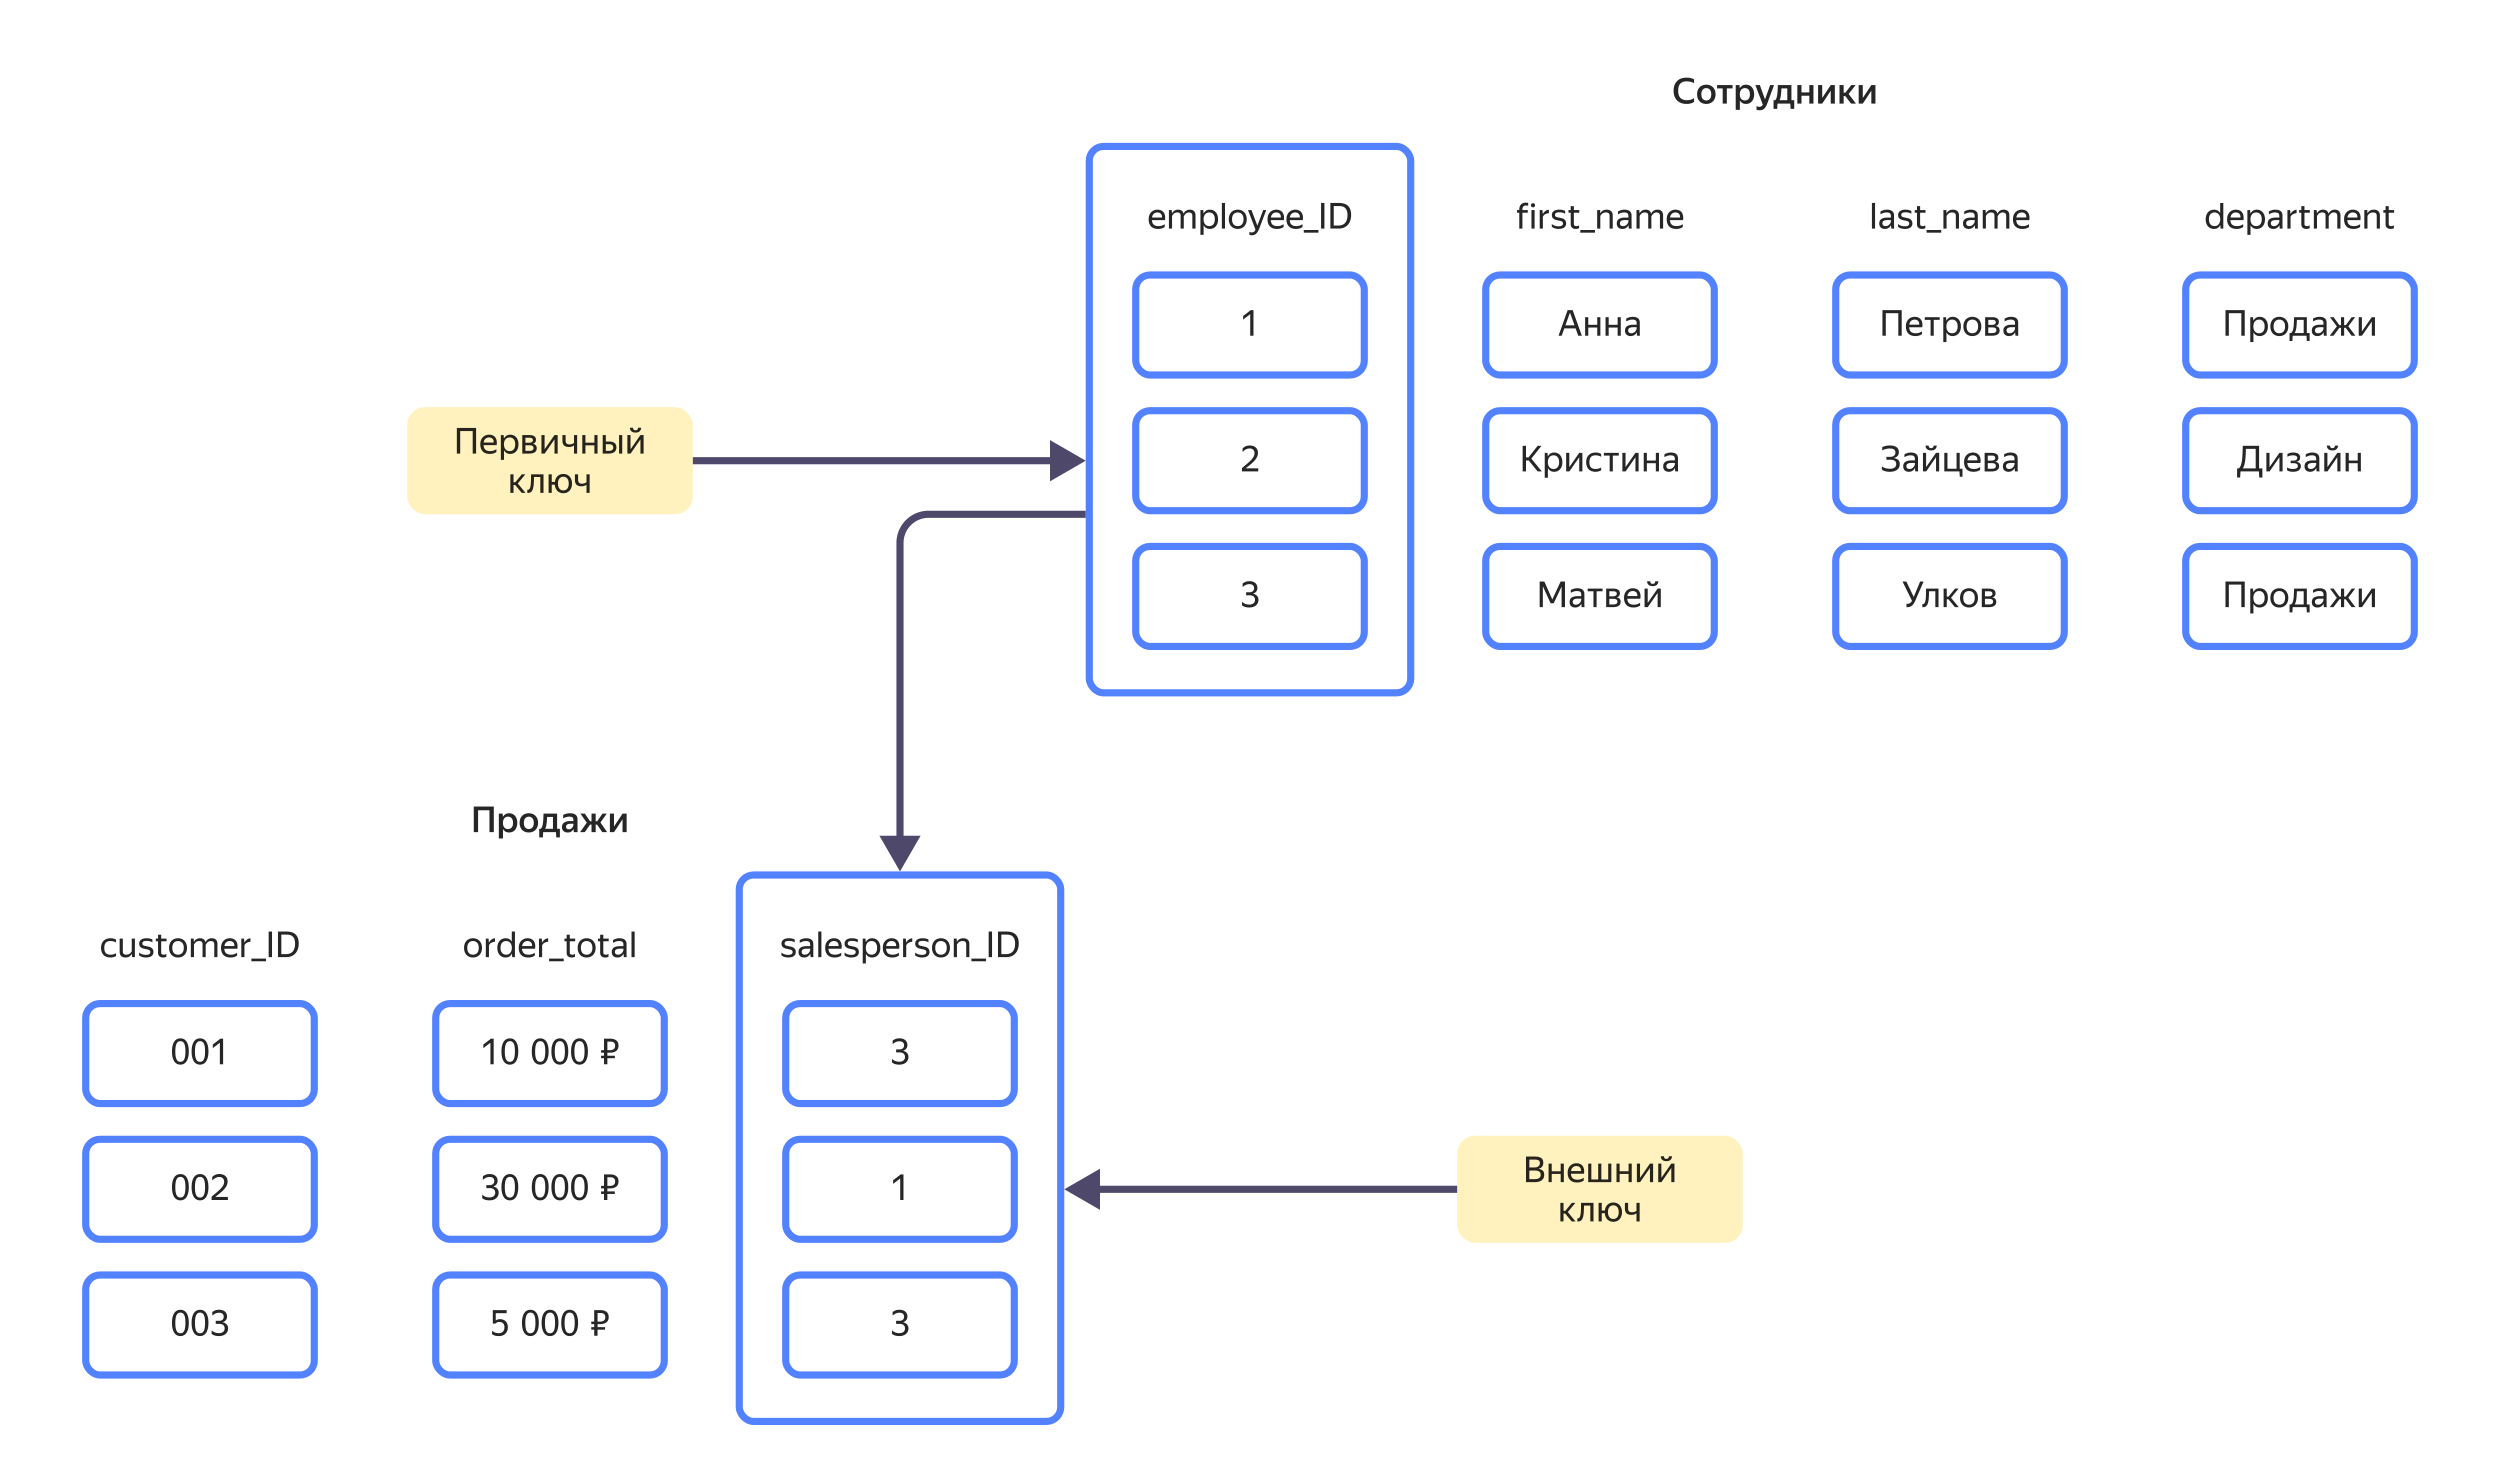 <svg xmlns="http://www.w3.org/2000/svg" width="700" height="410" fill="none" viewBox="0 0 700 410">
    <g clip-path="url(#clip0_104_145)">
        <g filter="url(#filter0_d_104_145)">
            <rect width="296" height="193" x="6" y="210" fill="#fff" rx="5"/>
        </g>
        <rect width="90" height="153" x="207" y="245" fill="#fff" stroke="#5282FF" stroke-width="2" rx="4"/>
        <g filter="url(#filter1_d_104_145)">
            <rect width="80" height="143" x="16" y="250" fill="#fff" rx="5"/>
        </g>
        <path fill="#262626" d="M30.908 268.1c-.4 0-.763-.06-1.09-.18a2.385 2.385 0 0 1-.82-.53 2.338 2.338 0 0 1-.52-.85 3.35 3.35 0 0 1-.18-1.14c0-.42.06-.797.18-1.13.127-.333.304-.613.53-.84.227-.233.504-.41.83-.53.327-.127.697-.19 1.11-.19.32 0 .614.037.88.11.267.067.487.167.66.3v.79a2.339 2.339 0 0 0-.72-.31c-.26-.073-.53-.11-.81-.11-.606 0-1.053.157-1.34.47-.28.313-.42.793-.42 1.44 0 .647.137 1.127.41 1.44.274.313.707.47 1.3.47.314 0 .6-.037.86-.11.267-.08.507-.18.72-.3v.79a3.065 3.065 0 0 1-1.58.41Zm5.983-1.03c-.14.293-.357.54-.65.74-.287.193-.663.29-1.13.29-.48 0-.87-.133-1.17-.4-.294-.273-.44-.693-.44-1.26v-3.63h.89v3.63c0 .173.023.317.07.43a.74.74 0 0 0 .51.4c.12.027.25.04.39.04.387 0 .697-.087.93-.26.233-.173.433-.41.6-.71v-3.53h.88V268h-.78l-.08-.93h-.02Zm3.984 1.03c-.273 0-.517-.023-.73-.07a3.43 3.43 0 0 1-.55-.15 3 3 0 0 1-.39-.2 2.643 2.643 0 0 1-.25-.19v-.79c.067.067.157.14.27.22.114.073.25.143.41.21.16.067.34.123.54.17.207.04.437.06.69.06.373 0 .67-.06.89-.18.22-.12.33-.323.33-.61a.582.582 0 0 0-.11-.37.667.667 0 0 0-.28-.22 1.71 1.71 0 0 0-.42-.14 20.236 20.236 0 0 1-1.14-.25 2.265 2.265 0 0 1-.58-.25 1.361 1.361 0 0 1-.42-.43c-.106-.18-.16-.413-.16-.7 0-.467.18-.833.54-1.1.367-.267.877-.4 1.53-.4.367 0 .69.037.97.11.287.073.507.153.66.24v.79a2.353 2.353 0 0 0-.65-.28c-.253-.08-.57-.12-.95-.12-.393 0-.697.053-.91.16-.206.107-.31.3-.31.58 0 .14.03.253.09.34.06.08.14.147.24.2.107.047.227.083.36.11.133.027.273.057.42.09.227.047.46.097.7.15.24.053.453.137.64.25.194.113.35.267.47.46.127.187.19.44.19.76 0 .3-.06.55-.18.75-.12.2-.28.36-.48.48a2.062 2.062 0 0 1-.67.24c-.246.053-.5.08-.76.08Zm5.714-.21c-.107.06-.243.11-.41.15-.167.04-.343.06-.53.06a1.73 1.73 0 0 1-.65-.11 1.249 1.249 0 0 1-.43-.29 1.24 1.24 0 0 1-.25-.42 1.738 1.738 0 0 1-.07-.49v-3.23h-.62v-.75h.62v-1.09h.88v1.09h1.51v.75h-1.51v3.12c0 .22.053.38.16.48.113.1.31.15.59.15.26 0 .497-.073.71-.22v.8Zm3.252.21c-.353 0-.683-.06-.99-.18a2.301 2.301 0 0 1-.8-.52 2.534 2.534 0 0 1-.52-.85 3.223 3.223 0 0 1-.19-1.15c0-.427.063-.807.19-1.14.127-.34.3-.623.52-.85.227-.227.493-.4.8-.52.307-.12.637-.18.99-.18.36 0 .694.06 1 .18.307.12.57.293.79.52.227.227.404.51.53.85.133.333.2.713.2 1.14 0 .433-.066.817-.2 1.15a2.452 2.452 0 0 1-.53.85c-.22.227-.483.4-.79.52-.306.12-.64.18-1 .18Zm0-.79c.233 0 .447-.037.64-.11.2-.08.373-.197.52-.35.147-.16.26-.36.34-.6.08-.24.12-.523.12-.85 0-.327-.04-.61-.12-.85a1.543 1.543 0 0 0-.34-.59 1.304 1.304 0 0 0-.52-.35 1.658 1.658 0 0 0-.64-.12c-.233 0-.447.04-.64.12-.193.073-.363.19-.51.35-.14.153-.25.35-.33.59-.08.24-.12.523-.12.85 0 .327.04.61.12.85.08.24.19.44.33.6.147.153.317.27.51.35.194.073.407.11.64.11Zm4.473.69h-.88v-5.19h.77l.09.93h.02c.14-.293.35-.537.63-.73.28-.2.646-.3 1.1-.3.4 0 .727.097.98.29.26.187.433.47.52.85a1.8 1.8 0 0 1 .67-.83c.306-.207.677-.31 1.11-.31.48 0 .86.137 1.14.41.28.267.42.68.42 1.24V268h-.89v-3.53c0-.34-.084-.587-.25-.74-.167-.16-.394-.24-.68-.24-.194 0-.364.03-.51.09a1.2 1.2 0 0 0-.39.23 1.98 1.98 0 0 0-.31.35c-.093.133-.18.273-.26.42V268h-.88v-3.63c0-.333-.084-.563-.25-.69-.167-.127-.393-.19-.68-.19-.187 0-.353.023-.5.07-.147.047-.28.113-.4.2a1.572 1.572 0 0 0-.31.32c-.093.12-.18.253-.26.4V268Zm12.078-.44a2.844 2.844 0 0 1-.66.35 3.289 3.289 0 0 1-.52.13c-.193.04-.41.06-.65.06-.873 0-1.537-.237-1.99-.71-.453-.473-.68-1.137-.68-1.99 0-.42.06-.797.18-1.13.127-.333.3-.613.52-.84.22-.233.48-.41.78-.53.3-.127.627-.19.98-.19.373 0 .707.063 1 .19.293.127.533.313.72.56.193.247.323.553.39.92.073.36.073.78 0 1.26h-3.66c.033.56.2.98.5 1.26.3.273.747.41 1.34.41.4 0 .743-.057 1.03-.17a3.59 3.59 0 0 0 .72-.37v.79Zm-2.06-4.07c-.38 0-.707.117-.98.35-.273.233-.447.587-.52 1.06h2.79c.027-.48-.083-.833-.33-1.06-.247-.233-.567-.35-.96-.35Zm5.803.2c-.374.033-.714.13-1.02.29a1.44 1.44 0 0 0-.67.72v3.3h-.88v-5.19h.77l.09 1.13h.02c.146-.307.356-.573.63-.8.28-.233.633-.377 1.06-.43v.98Zm.252 4.71h4.1v.75h-4.1v-.75Zm5.777-7.57V268h-.94v-7.17h.94Zm1.667 0h2.41c.48 0 .927.057 1.34.17.413.113.773.3 1.08.56.307.26.547.603.72 1.03.174.427.26.953.26 1.58 0 .633-.09 1.19-.27 1.67a3.28 3.28 0 0 1-.73 1.19c-.306.32-.677.563-1.11.73-.427.16-.893.24-1.4.24h-2.3v-7.17Zm.94.86v5.46h1.36a2.9 2.9 0 0 0 1.01-.17c.307-.113.57-.287.79-.52.22-.24.39-.543.51-.91s.18-.803.18-1.31c0-.5-.06-.913-.18-1.24-.12-.333-.287-.597-.5-.79a1.67 1.67 0 0 0-.75-.4 3.6 3.6 0 0 0-.95-.12h-1.47Z"/>
        <rect width="64" height="28" x="24" y="281" fill="#fff" stroke="#5282FF" stroke-width="2" rx="4"/>
        <path fill="#000" fill-opacity=".85" d="M50.523 298.1c-.34 0-.657-.07-.95-.21a2.098 2.098 0 0 1-.75-.67c-.207-.307-.37-.69-.49-1.15-.12-.467-.18-1.02-.18-1.66 0-.64.06-1.19.18-1.65.12-.467.283-.85.49-1.15.213-.3.463-.52.75-.66.293-.14.61-.21.95-.21.34 0 .653.07.94.21.287.14.533.36.74.66.207.293.367.67.48 1.13.12.46.18 1.01.18 1.65 0 .64-.06 1.193-.18 1.66-.113.46-.273.843-.48 1.15a1.987 1.987 0 0 1-.74.68c-.287.147-.6.22-.94.22Zm-.01-.79c.227 0 .427-.05.6-.15.173-.1.32-.263.44-.49.12-.227.21-.523.27-.89.067-.373.1-.827.1-1.36 0-.533-.03-.983-.09-1.35-.06-.373-.15-.673-.27-.9a1.181 1.181 0 0 0-.44-.49c-.173-.1-.373-.15-.6-.15-.227 0-.43.05-.61.15-.173.1-.323.263-.45.49-.12.227-.213.527-.28.9a8.55 8.55 0 0 0-.09 1.35c0 .533.03.987.09 1.36.067.367.16.663.28.89.12.227.267.39.44.49.18.1.383.15.61.15Zm5.508.79c-.34 0-.657-.07-.95-.21a2.096 2.096 0 0 1-.75-.67c-.207-.307-.37-.69-.49-1.15-.12-.467-.18-1.02-.18-1.66 0-.64.06-1.19.18-1.65.12-.467.283-.85.49-1.15.213-.3.463-.52.75-.66.293-.14.61-.21.95-.21.34 0 .653.07.94.21.287.14.533.36.74.66.207.293.367.67.48 1.13.12.46.18 1.01.18 1.65 0 .64-.06 1.193-.18 1.66-.113.46-.273.843-.48 1.15a1.988 1.988 0 0 1-.74.68c-.287.147-.6.22-.94.22Zm-.01-.79c.227 0 .427-.05.6-.15.173-.1.32-.263.44-.49.12-.227.21-.523.27-.89.067-.373.1-.827.1-1.36 0-.533-.03-.983-.09-1.35-.06-.373-.15-.673-.27-.9a1.18 1.18 0 0 0-.44-.49 1.18 1.18 0 0 0-.6-.15c-.227 0-.43.05-.61.15-.173.1-.323.263-.45.49-.12.227-.213.527-.28.9a8.55 8.55 0 0 0-.09 1.35c0 .533.03.987.09 1.36.067.367.16.663.28.89.12.227.267.39.44.49.18.1.383.15.61.15Zm6.458.69h-.91v-6.04l-1.98 1.52v-1.01l2.13-1.64h.76V298Z"/>
        <rect width="64" height="28" x="24" y="319" fill="#fff" stroke="#5282FF" stroke-width="2" rx="4"/>
        <path fill="#000" fill-opacity=".85" d="M50.523 336.1c-.34 0-.657-.07-.95-.21a2.098 2.098 0 0 1-.75-.67c-.207-.307-.37-.69-.49-1.15-.12-.467-.18-1.02-.18-1.66 0-.64.06-1.19.18-1.65.12-.467.283-.85.49-1.15.213-.3.463-.52.75-.66.293-.14.61-.21.95-.21.34 0 .653.07.94.21.287.14.533.36.74.66.207.293.367.67.48 1.13.12.46.18 1.01.18 1.65 0 .64-.06 1.193-.18 1.66-.113.46-.273.843-.48 1.15a1.987 1.987 0 0 1-.74.68c-.287.147-.6.22-.94.22Zm-.01-.79c.227 0 .427-.05.6-.15.173-.1.32-.263.44-.49.12-.227.21-.523.27-.89.067-.373.1-.827.1-1.36 0-.533-.03-.983-.09-1.35-.06-.373-.15-.673-.27-.9a1.181 1.181 0 0 0-.44-.49c-.173-.1-.373-.15-.6-.15-.227 0-.43.05-.61.15-.173.1-.323.263-.45.49-.12.227-.213.527-.28.9a8.55 8.55 0 0 0-.09 1.35c0 .533.03.987.09 1.36.067.367.16.663.28.89.12.227.267.39.44.49.18.1.383.15.61.15Zm5.508.79c-.34 0-.657-.07-.95-.21a2.096 2.096 0 0 1-.75-.67c-.207-.307-.37-.69-.49-1.15-.12-.467-.18-1.02-.18-1.66 0-.64.06-1.19.18-1.65.12-.467.283-.85.49-1.15.213-.3.463-.52.75-.66.293-.14.61-.21.95-.21.34 0 .653.07.94.21.287.14.533.36.74.66.207.293.367.67.48 1.13.12.46.18 1.01.18 1.65 0 .64-.06 1.193-.18 1.66-.113.46-.273.843-.48 1.15a1.988 1.988 0 0 1-.74.68c-.287.147-.6.22-.94.22Zm-.01-.79c.227 0 .427-.05.6-.15.173-.1.32-.263.44-.49.12-.227.21-.523.27-.89.067-.373.1-.827.1-1.36 0-.533-.03-.983-.09-1.35-.06-.373-.15-.673-.27-.9a1.18 1.18 0 0 0-.44-.49 1.18 1.18 0 0 0-.6-.15c-.227 0-.43.05-.61.15-.173.1-.323.263-.45.49-.12.227-.213.527-.28.9a8.55 8.55 0 0 0-.09 1.35c0 .533.03.987.09 1.36.067.367.16.663.28.89.12.227.267.39.44.49.18.1.383.15.61.15Zm7.798.69h-4.57v-.95c.607-.487 1.13-.92 1.57-1.3.447-.38.813-.73 1.1-1.05.287-.32.5-.623.64-.91.14-.293.21-.597.21-.91 0-.393-.12-.71-.36-.95-.233-.247-.577-.37-1.03-.37-.38 0-.733.093-1.06.28-.327.187-.62.423-.88.71v-1.01a3.04 3.04 0 0 1 .86-.59c.32-.147.69-.22 1.11-.22a3 3 0 0 1 .99.15c.293.1.537.24.73.42.2.18.35.397.45.65.107.253.16.533.16.84 0 .387-.077.75-.23 1.09-.147.34-.367.68-.66 1.02a9.82 9.82 0 0 1-1.09 1.06c-.427.36-.917.753-1.47 1.18h3.53v.86Z"/>
        <rect width="64" height="28" x="24" y="357" fill="#fff" stroke="#5282FF" stroke-width="2" rx="4"/>
        <path fill="#000" fill-opacity=".85" d="M50.523 374.1c-.34 0-.657-.07-.95-.21a2.098 2.098 0 0 1-.75-.67c-.207-.307-.37-.69-.49-1.15-.12-.467-.18-1.02-.18-1.66 0-.64.06-1.19.18-1.65.12-.467.283-.85.49-1.15.213-.3.463-.52.75-.66.293-.14.61-.21.95-.21.34 0 .653.07.94.21.287.14.533.36.74.66.207.293.367.67.48 1.13.12.46.18 1.01.18 1.65 0 .64-.06 1.193-.18 1.66-.113.46-.273.843-.48 1.15a1.987 1.987 0 0 1-.74.68c-.287.147-.6.22-.94.22Zm-.01-.79c.227 0 .427-.05.6-.15.173-.1.32-.263.44-.49.12-.227.21-.523.27-.89.067-.373.1-.827.1-1.36 0-.533-.03-.983-.09-1.35-.06-.373-.15-.673-.27-.9a1.181 1.181 0 0 0-.44-.49c-.173-.1-.373-.15-.6-.15-.227 0-.43.05-.61.15-.173.1-.323.263-.45.49-.12.227-.213.527-.28.9a8.55 8.55 0 0 0-.09 1.35c0 .533.03.987.09 1.36.067.367.16.663.28.89.12.227.267.39.44.49.18.1.383.15.61.15Zm5.508.79c-.34 0-.657-.07-.95-.21a2.096 2.096 0 0 1-.75-.67c-.207-.307-.37-.69-.49-1.15-.12-.467-.18-1.02-.18-1.66 0-.64.06-1.19.18-1.65.12-.467.283-.85.49-1.15.213-.3.463-.52.75-.66.293-.14.61-.21.95-.21.34 0 .653.07.94.21.287.14.533.36.74.66.207.293.367.67.48 1.13.12.46.18 1.01.18 1.65 0 .64-.06 1.193-.18 1.66-.113.46-.273.843-.48 1.15a1.988 1.988 0 0 1-.74.68c-.287.147-.6.22-.94.22Zm-.01-.79c.227 0 .427-.05.6-.15.173-.1.32-.263.44-.49.12-.227.21-.523.27-.89.067-.373.1-.827.1-1.36 0-.533-.03-.983-.09-1.35-.06-.373-.15-.673-.27-.9a1.18 1.18 0 0 0-.44-.49 1.18 1.18 0 0 0-.6-.15c-.227 0-.43.05-.61.15-.173.1-.323.263-.45.49-.12.227-.213.527-.28.9a8.55 8.55 0 0 0-.09 1.35c0 .533.03.987.09 1.36.067.367.16.663.28.89.12.227.267.39.44.49.18.1.383.15.61.15Zm7.858-1.38c0 .333-.063.633-.19.9a2.05 2.05 0 0 1-.53.69c-.227.187-.497.33-.81.43-.313.1-.66.15-1.04.15-.467 0-.87-.057-1.21-.17a2.495 2.495 0 0 1-.83-.44v-1c.213.213.493.4.84.56.347.153.75.23 1.21.23.493 0 .88-.117 1.16-.35.287-.233.43-.56.43-.98 0-.4-.127-.71-.38-.93-.253-.227-.65-.34-1.19-.34h-.92v-.85h.96c.38 0 .687-.1.92-.3.233-.2.35-.49.35-.87 0-.34-.11-.607-.33-.8-.22-.2-.537-.3-.95-.3-.427 0-.793.08-1.1.24-.3.16-.573.347-.82.56v-.98c.233-.193.51-.35.83-.47.32-.12.687-.18 1.1-.18.34 0 .647.047.92.14.273.087.503.213.69.38.193.167.34.367.44.6.1.227.15.48.15.76 0 .227-.033.43-.1.61a1.44 1.44 0 0 1-.28.47 1.638 1.638 0 0 1-.4.34c-.153.087-.317.15-.49.19.207.033.403.097.59.19.193.093.363.213.51.36.147.14.26.31.34.51.087.193.13.41.13.65Z"/>
        <g filter="url(#filter2_d_104_145)">
            <rect width="80" height="143" x="114" y="250" fill="#fff" rx="5"/>
        </g>
        <path fill="#262626" d="M132.436 268.1c-.353 0-.683-.06-.99-.18a2.301 2.301 0 0 1-.8-.52 2.54 2.54 0 0 1-.52-.85 3.217 3.217 0 0 1-.19-1.15c0-.427.063-.807.19-1.14.127-.34.3-.623.52-.85.227-.227.493-.4.8-.52.307-.12.637-.18.99-.18.36 0 .693.06 1 .18.307.12.57.293.79.52.227.227.403.51.53.85.133.333.2.713.2 1.14 0 .433-.067.817-.2 1.15a2.452 2.452 0 0 1-.53.85c-.22.227-.483.4-.79.52-.307.12-.64.18-1 .18Zm0-.79c.233 0 .447-.037.64-.11.2-.08.373-.197.52-.35.147-.16.26-.36.34-.6.08-.24.12-.523.12-.85 0-.327-.04-.61-.12-.85a1.539 1.539 0 0 0-.34-.59 1.306 1.306 0 0 0-.52-.35 1.658 1.658 0 0 0-.64-.12c-.233 0-.447.04-.64.12-.193.073-.363.19-.51.35-.14.153-.25.35-.33.59-.08.24-.12.523-.12.85 0 .327.04.61.12.85.08.24.19.44.33.6.147.153.317.27.51.35.193.073.407.11.64.11Zm6.163-3.62c-.374.033-.714.13-1.02.29-.3.153-.524.393-.67.72v3.3h-.88v-5.19h.77l.09 1.13h.02c.146-.307.356-.573.63-.8.28-.233.633-.377 1.06-.43v.98Zm4.743 3.29c-.16.34-.383.613-.67.82-.286.2-.65.3-1.09.3-.313 0-.61-.053-.89-.16a2.14 2.14 0 0 1-.74-.5 2.526 2.526 0 0 1-.51-.84 3.45 3.45 0 0 1-.19-1.2c0-.453.064-.847.19-1.18.127-.34.297-.62.51-.84.214-.227.46-.393.74-.5.287-.113.587-.17.9-.17.394 0 .734.083 1.02.25.287.16.517.39.69.69v-2.82h.88V268h-.77l-.07-1.02Zm-1.63.33c.227 0 .437-.037.63-.11.194-.08.36-.2.5-.36.147-.16.26-.36.34-.6.087-.24.13-.52.13-.84 0-.32-.043-.6-.13-.84-.08-.24-.193-.44-.34-.6a1.234 1.234 0 0 0-.5-.35 1.63 1.63 0 0 0-.63-.12c-.46 0-.836.163-1.13.49-.286.32-.43.793-.43 1.42 0 .633.147 1.11.44 1.43.294.32.667.48 1.12.48Zm8.036.25a2.77 2.77 0 0 1-1.18.48c-.193.04-.41.06-.65.06-.873 0-1.536-.237-1.99-.71-.453-.473-.68-1.137-.68-1.99 0-.42.06-.797.18-1.13.127-.333.3-.613.52-.84.22-.233.48-.41.78-.53.3-.127.627-.19.98-.19.374 0 .707.063 1 .19.294.127.534.313.72.56.194.247.324.553.39.92.074.36.074.78 0 1.26h-3.66c.034.56.2.98.5 1.26.3.273.747.41 1.34.41.4 0 .744-.057 1.03-.17a3.59 3.59 0 0 0 .72-.37v.79Zm-2.06-4.07c-.38 0-.706.117-.98.35-.273.233-.446.587-.52 1.06h2.79c.027-.48-.083-.833-.33-1.06-.246-.233-.566-.35-.96-.35Zm5.803.2c-.373.033-.713.13-1.02.29-.3.153-.523.393-.67.72v3.3h-.88v-5.19h.77l.09 1.13h.02c.147-.307.357-.573.63-.8.28-.233.634-.377 1.06-.43v.98Zm.253 4.71h4.1v.75h-4.1v-.75Zm7.256-.51c-.106.06-.243.11-.41.15-.166.04-.343.06-.53.06a1.73 1.73 0 0 1-.65-.11 1.258 1.258 0 0 1-.43-.29 1.256 1.256 0 0 1-.25-.42 1.764 1.764 0 0 1-.07-.49v-3.23h-.62v-.75h.62v-1.09h.88v1.09h1.51v.75h-1.51v3.12c0 .22.054.38.16.48.114.1.31.15.59.15.26 0 .497-.073.71-.22v.8Zm3.252.21c-.353 0-.683-.06-.99-.18a2.31 2.31 0 0 1-.8-.52 2.54 2.54 0 0 1-.52-.85 3.239 3.239 0 0 1-.19-1.15c0-.427.064-.807.19-1.14.127-.34.3-.623.52-.85.227-.227.494-.4.8-.52.307-.12.637-.18.99-.18.36 0 .694.06 1 .18.307.12.57.293.79.52.227.227.404.51.53.85.134.333.2.713.2 1.14 0 .433-.066.817-.2 1.15a2.438 2.438 0 0 1-.53.85c-.22.227-.483.4-.79.52-.306.12-.64.18-1 .18Zm0-.79c.234 0 .447-.037.64-.11.2-.08.374-.197.52-.35.147-.16.26-.36.34-.6.08-.24.12-.523.12-.85 0-.327-.04-.61-.12-.85a1.539 1.539 0 0 0-.34-.59 1.3 1.3 0 0 0-.52-.35 1.655 1.655 0 0 0-.64-.12c-.233 0-.446.04-.64.12-.193.073-.363.19-.51.35-.14.153-.25.35-.33.59-.08.24-.12.523-.12.85 0 .327.04.61.12.85.08.24.19.44.33.6.147.153.317.27.51.35.194.073.407.11.64.11Zm6.133.58c-.107.06-.243.11-.41.15-.167.04-.343.06-.53.06a1.73 1.73 0 0 1-.65-.11 1.249 1.249 0 0 1-.43-.29 1.24 1.24 0 0 1-.25-.42 1.728 1.728 0 0 1-.07-.49v-3.23h-.62v-.75h.62v-1.09h.88v1.09h1.51v.75h-1.51v3.12c0 .22.053.38.16.48.113.1.31.15.59.15.26 0 .497-.073.71-.22v.8Zm4.211-.88c-.06.12-.137.247-.23.38a1.731 1.731 0 0 1-.85.61c-.187.067-.407.1-.66.1-.467 0-.843-.13-1.13-.39-.287-.267-.43-.647-.43-1.14 0-.567.197-.983.59-1.25.4-.267.967-.4 1.7-.4h.97v-.43c0-.36-.093-.617-.28-.77-.187-.153-.507-.23-.96-.23-.32 0-.623.053-.91.16a4.35 4.35 0 0 0-.77.35v-.79c.187-.113.437-.223.75-.33.32-.113.67-.17 1.05-.17.653 0 1.15.137 1.49.41.34.267.51.683.51 1.25v3c.007.073.01.15.01.23l.02.23c.007.067.013.123.02.17h-.8a4.525 4.525 0 0 1-.06-.39 6.145 6.145 0 0 1-.02-.45l-.01-.15Zm-1.55.3c.273 0 .507-.057.7-.17.193-.113.35-.243.47-.39.12-.153.207-.3.26-.44.053-.147.08-.25.08-.31v-.38h-.88c-.527 0-.91.077-1.15.23-.233.147-.35.37-.35.67 0 .233.07.423.21.57.14.147.36.22.66.22Zm4.654-6.48V268h-.88v-7.17h.88Z"/>
        <rect width="64" height="28" x="122" y="281" fill="#fff" stroke="#5282FF" stroke-width="2" rx="4"/>
        <path fill="#000" fill-opacity=".85" d="M138.228 298h-.91v-6.04l-1.98 1.52v-1.01l2.13-1.64h.76V298Zm4.548.1c-.34 0-.657-.07-.95-.21a2.091 2.091 0 0 1-.75-.67c-.207-.307-.37-.69-.49-1.15-.12-.467-.18-1.02-.18-1.66 0-.64.06-1.19.18-1.65.12-.467.283-.85.49-1.15.213-.3.463-.52.75-.66.293-.14.61-.21.95-.21.34 0 .653.07.94.21.287.14.533.36.74.66.207.293.367.67.48 1.13.12.46.18 1.01.18 1.65 0 .64-.06 1.193-.18 1.66-.113.46-.273.843-.48 1.15a1.988 1.988 0 0 1-.74.68c-.287.147-.6.22-.94.22Zm-.01-.79c.227 0 .427-.05.6-.15.173-.1.32-.263.44-.49.12-.227.21-.523.27-.89.067-.373.1-.827.1-1.36 0-.533-.03-.983-.09-1.35-.06-.373-.15-.673-.27-.9a1.181 1.181 0 0 0-.44-.49c-.173-.1-.373-.15-.6-.15-.227 0-.43.05-.61.15-.173.1-.323.263-.45.49-.12.227-.213.527-.28.9a8.55 8.55 0 0 0-.09 1.35c0 .533.03.987.09 1.36.067.367.16.663.28.89.12.227.267.39.44.49.18.1.383.15.61.15Zm8.506.79c-.34 0-.657-.07-.95-.21a2.091 2.091 0 0 1-.75-.67c-.207-.307-.37-.69-.49-1.15-.12-.467-.18-1.02-.18-1.66 0-.64.06-1.19.18-1.65.12-.467.283-.85.49-1.15.213-.3.463-.52.75-.66.293-.14.61-.21.95-.21.34 0 .653.07.94.21.287.14.533.36.74.66.207.293.367.67.48 1.13.12.46.18 1.01.18 1.65 0 .64-.06 1.193-.18 1.66-.113.46-.273.843-.48 1.15a1.988 1.988 0 0 1-.74.68c-.287.147-.6.22-.94.22Zm-.01-.79c.227 0 .427-.05.6-.15.173-.1.32-.263.44-.49.12-.227.21-.523.27-.89.067-.373.1-.827.1-1.36 0-.533-.03-.983-.09-1.35-.06-.373-.15-.673-.27-.9a1.181 1.181 0 0 0-.44-.49c-.173-.1-.373-.15-.6-.15-.227 0-.43.05-.61.15-.173.1-.323.263-.45.49-.12.227-.213.527-.28.9a8.55 8.55 0 0 0-.09 1.35c0 .533.03.987.09 1.36.067.367.16.663.28.89.12.227.267.39.44.49.18.1.383.15.61.15Zm5.508.79c-.34 0-.657-.07-.95-.21a2.091 2.091 0 0 1-.75-.67c-.207-.307-.37-.69-.49-1.15-.12-.467-.18-1.02-.18-1.66 0-.64.06-1.19.18-1.65.12-.467.283-.85.49-1.15.213-.3.463-.52.75-.66.293-.14.61-.21.95-.21.34 0 .653.07.94.21.287.14.533.36.74.66.207.293.367.67.48 1.13.12.46.18 1.01.18 1.65 0 .64-.06 1.193-.18 1.66-.113.46-.273.843-.48 1.15a1.988 1.988 0 0 1-.74.68c-.287.147-.6.22-.94.22Zm-.01-.79c.227 0 .427-.05.6-.15.173-.1.32-.263.44-.49.12-.227.21-.523.27-.89.067-.373.1-.827.1-1.36 0-.533-.03-.983-.09-1.35-.06-.373-.15-.673-.27-.9a1.181 1.181 0 0 0-.44-.49c-.173-.1-.373-.15-.6-.15-.227 0-.43.05-.61.15-.173.1-.323.263-.45.49-.12.227-.213.527-.28.9a8.55 8.55 0 0 0-.09 1.35c0 .533.03.987.09 1.36.067.367.16.663.28.89.12.227.267.39.44.49.18.1.383.15.61.15Zm5.508.79c-.34 0-.657-.07-.95-.21a2.091 2.091 0 0 1-.75-.67c-.207-.307-.37-.69-.49-1.15-.12-.467-.18-1.02-.18-1.66 0-.64.06-1.19.18-1.65.12-.467.283-.85.49-1.15.213-.3.463-.52.75-.66.293-.14.61-.21.95-.21.34 0 .653.07.94.21.287.14.533.36.74.66.207.293.367.67.48 1.13.12.46.18 1.01.18 1.65 0 .64-.06 1.193-.18 1.66-.113.46-.273.843-.48 1.15a1.988 1.988 0 0 1-.74.68c-.287.147-.6.22-.94.22Zm-.01-.79c.227 0 .427-.05.6-.15.173-.1.32-.263.44-.49.12-.227.21-.523.27-.89.067-.373.1-.827.1-1.36 0-.533-.03-.983-.09-1.35-.06-.373-.15-.673-.27-.9a1.181 1.181 0 0 0-.44-.49c-.173-.1-.373-.15-.6-.15-.227 0-.43.05-.61.15-.173.1-.323.263-.45.49-.12.227-.213.527-.28.9a8.55 8.55 0 0 0-.09 1.35c0 .533.03.987.09 1.36.067.367.16.663.28.89.12.227.267.39.44.49.18.1.383.15.61.15Zm6.866-3.26v-3.22h1.69c.747 0 1.327.163 1.74.49.42.327.63.82.63 1.48 0 .34-.06.633-.18.88a1.53 1.53 0 0 1-.5.61c-.213.153-.47.27-.77.35-.3.073-.633.11-1 .11h-.67v.85h2.09v.7h-2.09v1.7h-.94v-1.7h-.82v-.7h.82v-.85h-.82v-.7h.82Zm.94-2.41v2.41h.67c.487 0 .857-.1 1.11-.3.26-.207.39-.523.39-.95 0-.393-.113-.683-.34-.87-.22-.193-.58-.29-1.08-.29h-.75Z"/>
        <rect width="64" height="28" x="122" y="319" fill="#fff" stroke="#5282FF" stroke-width="2" rx="4"/>
        <path fill="#000" fill-opacity=".85" d="M139.628 333.93c0 .333-.064.633-.19.9a2.065 2.065 0 0 1-.53.69c-.227.187-.497.33-.81.43-.314.1-.66.15-1.04.15-.467 0-.87-.057-1.21-.17a2.49 2.49 0 0 1-.83-.44v-1c.213.213.493.4.84.56.346.153.75.23 1.21.23.493 0 .88-.117 1.16-.35.286-.233.43-.56.43-.98 0-.4-.127-.71-.38-.93-.254-.227-.65-.34-1.19-.34h-.92v-.85h.96c.38 0 .686-.1.92-.3.233-.2.35-.49.35-.87 0-.34-.11-.607-.33-.8-.22-.2-.537-.3-.95-.3-.427 0-.794.08-1.1.24-.3.16-.574.347-.82.56v-.98c.233-.193.51-.35.83-.47.32-.12.686-.18 1.1-.18.34 0 .646.047.92.14.273.087.503.213.69.38.193.167.34.367.44.6.1.227.15.48.15.76 0 .227-.034.43-.1.61a1.659 1.659 0 0 1-.68.81c-.154.087-.317.15-.49.19.206.033.403.097.59.19.193.093.363.213.51.36.146.14.26.31.34.51.086.193.13.41.13.65Zm3.148 2.17c-.34 0-.657-.07-.95-.21a2.091 2.091 0 0 1-.75-.67c-.207-.307-.37-.69-.49-1.15-.12-.467-.18-1.02-.18-1.66 0-.64.06-1.19.18-1.65.12-.467.283-.85.49-1.15.213-.3.463-.52.75-.66.293-.14.61-.21.95-.21.34 0 .653.07.94.21.287.14.533.36.74.66.207.293.367.67.48 1.13.12.46.18 1.01.18 1.65 0 .64-.06 1.193-.18 1.66-.113.46-.273.843-.48 1.15a1.988 1.988 0 0 1-.74.68c-.287.147-.6.22-.94.22Zm-.01-.79c.227 0 .427-.05.6-.15.173-.1.32-.263.44-.49.12-.227.21-.523.27-.89.067-.373.1-.827.1-1.36 0-.533-.03-.983-.09-1.35-.06-.373-.15-.673-.27-.9a1.181 1.181 0 0 0-.44-.49c-.173-.1-.373-.15-.6-.15-.227 0-.43.05-.61.15-.173.1-.323.263-.45.49-.12.227-.213.527-.28.9a8.55 8.55 0 0 0-.09 1.35c0 .533.03.987.09 1.36.067.367.16.663.28.89.12.227.267.39.44.49.18.1.383.15.61.15Zm8.506.79c-.34 0-.657-.07-.95-.21a2.091 2.091 0 0 1-.75-.67c-.207-.307-.37-.69-.49-1.15-.12-.467-.18-1.02-.18-1.66 0-.64.06-1.19.18-1.65.12-.467.283-.85.49-1.15.213-.3.463-.52.75-.66.293-.14.61-.21.95-.21.34 0 .653.07.94.21.287.14.533.36.74.66.207.293.367.67.48 1.13.12.46.18 1.01.18 1.65 0 .64-.06 1.193-.18 1.66-.113.46-.273.843-.48 1.15a1.988 1.988 0 0 1-.74.68c-.287.147-.6.22-.94.22Zm-.01-.79c.227 0 .427-.05.6-.15.173-.1.32-.263.44-.49.12-.227.21-.523.27-.89.067-.373.1-.827.1-1.36 0-.533-.03-.983-.09-1.35-.06-.373-.15-.673-.27-.9a1.181 1.181 0 0 0-.44-.49c-.173-.1-.373-.15-.6-.15-.227 0-.43.05-.61.15-.173.1-.323.263-.45.49-.12.227-.213.527-.28.9a8.55 8.55 0 0 0-.09 1.35c0 .533.03.987.09 1.36.067.367.16.663.28.89.12.227.267.39.44.49.18.1.383.15.61.15Zm5.508.79c-.34 0-.657-.07-.95-.21a2.091 2.091 0 0 1-.75-.67c-.207-.307-.37-.69-.49-1.15-.12-.467-.18-1.02-.18-1.66 0-.64.06-1.19.18-1.65.12-.467.283-.85.49-1.15.213-.3.463-.52.75-.66.293-.14.61-.21.95-.21.34 0 .653.07.94.21.287.14.533.36.74.66.207.293.367.67.48 1.13.12.46.18 1.01.18 1.65 0 .64-.06 1.193-.18 1.66-.113.46-.273.843-.48 1.15a1.988 1.988 0 0 1-.74.68c-.287.147-.6.22-.94.22Zm-.01-.79c.227 0 .427-.05.6-.15.173-.1.32-.263.44-.49.12-.227.21-.523.27-.89.067-.373.1-.827.1-1.36 0-.533-.03-.983-.09-1.35-.06-.373-.15-.673-.27-.9a1.181 1.181 0 0 0-.44-.49c-.173-.1-.373-.15-.6-.15-.227 0-.43.05-.61.15-.173.1-.323.263-.45.49-.12.227-.213.527-.28.9a8.55 8.55 0 0 0-.09 1.35c0 .533.03.987.09 1.36.067.367.16.663.28.89.12.227.267.39.44.49.18.1.383.15.61.15Zm5.508.79c-.34 0-.657-.07-.95-.21a2.091 2.091 0 0 1-.75-.67c-.207-.307-.37-.69-.49-1.15-.12-.467-.18-1.02-.18-1.66 0-.64.06-1.19.18-1.65.12-.467.283-.85.49-1.15.213-.3.463-.52.75-.66.293-.14.61-.21.95-.21.34 0 .653.07.94.21.287.14.533.36.74.66.207.293.367.67.48 1.13.12.46.18 1.01.18 1.65 0 .64-.06 1.193-.18 1.66-.113.46-.273.843-.48 1.15a1.988 1.988 0 0 1-.74.68c-.287.147-.6.22-.94.22Zm-.01-.79c.227 0 .427-.05.6-.15.173-.1.32-.263.44-.49.12-.227.21-.523.27-.89.067-.373.1-.827.1-1.36 0-.533-.03-.983-.09-1.35-.06-.373-.15-.673-.27-.9a1.181 1.181 0 0 0-.44-.49c-.173-.1-.373-.15-.6-.15-.227 0-.43.05-.61.15-.173.1-.323.263-.45.49-.12.227-.213.527-.28.9a8.55 8.55 0 0 0-.09 1.35c0 .533.03.987.09 1.36.067.367.16.663.28.89.12.227.267.39.44.49.18.1.383.15.61.15Zm6.866-3.26v-3.22h1.69c.747 0 1.327.163 1.74.49.42.327.63.82.63 1.48 0 .34-.06.633-.18.88a1.53 1.53 0 0 1-.5.61c-.213.153-.47.27-.77.35-.3.073-.633.11-1 .11h-.67v.85h2.09v.7h-2.09v1.7h-.94v-1.7h-.82v-.7h.82v-.85h-.82v-.7h.82Zm.94-2.41v2.41h.67c.487 0 .857-.1 1.11-.3.26-.207.39-.523.39-.95 0-.393-.113-.683-.34-.87-.22-.193-.58-.29-1.08-.29h-.75Z"/>
        <rect width="64" height="28" x="122" y="357" fill="#fff" stroke="#5282FF" stroke-width="2" rx="4"/>
        <path fill="#000" fill-opacity=".85" d="M142.197 371.63c0 .373-.06.713-.18 1.02-.113.3-.28.56-.5.78a2.23 2.23 0 0 1-.79.5c-.307.113-.65.17-1.03.17-.427 0-.797-.043-1.11-.13a2.617 2.617 0 0 1-.8-.38v-.98c.227.187.487.347.78.48.3.127.677.19 1.13.19.493 0 .873-.15 1.14-.45.273-.3.41-.693.41-1.18 0-.52-.133-.9-.4-1.14-.267-.24-.603-.36-1.01-.36-.3 0-.54.05-.72.15a1.41 1.41 0 0 0-.4.3h-.73v-3.77h3.88v.86h-3.06v2.05c.133-.1.297-.187.49-.26.193-.08.423-.12.69-.12.307 0 .593.05.86.15a1.914 1.914 0 0 1 1.18 1.14c.113.28.17.607.17.98Zm6.326 2.47c-.34 0-.657-.07-.95-.21a2.091 2.091 0 0 1-.75-.67c-.207-.307-.37-.69-.49-1.15-.12-.467-.18-1.02-.18-1.66 0-.64.06-1.19.18-1.65.12-.467.283-.85.49-1.15.213-.3.463-.52.75-.66.293-.14.61-.21.95-.21.34 0 .653.07.94.21.287.14.533.36.74.66.207.293.367.67.48 1.13.12.46.18 1.01.18 1.65 0 .64-.06 1.193-.18 1.66-.113.46-.273.843-.48 1.15a1.988 1.988 0 0 1-.74.68c-.287.147-.6.22-.94.22Zm-.01-.79c.227 0 .427-.05.6-.15.173-.1.32-.263.44-.49.12-.227.21-.523.27-.89.067-.373.1-.827.1-1.36 0-.533-.03-.983-.09-1.35-.06-.373-.15-.673-.27-.9a1.181 1.181 0 0 0-.44-.49c-.173-.1-.373-.15-.6-.15-.227 0-.43.05-.61.15-.173.1-.323.263-.45.49-.12.227-.213.527-.28.9a8.55 8.55 0 0 0-.09 1.35c0 .533.03.987.09 1.36.067.367.16.663.28.89.12.227.267.39.44.49.18.1.383.15.61.15Zm5.508.79c-.34 0-.657-.07-.95-.21a2.091 2.091 0 0 1-.75-.67c-.207-.307-.37-.69-.49-1.15-.12-.467-.18-1.02-.18-1.66 0-.64.06-1.19.18-1.65.12-.467.283-.85.49-1.15.213-.3.463-.52.75-.66.293-.14.61-.21.95-.21.34 0 .653.07.94.21.287.14.533.36.74.66.207.293.367.67.48 1.13.12.46.18 1.01.18 1.65 0 .64-.06 1.193-.18 1.66-.113.46-.273.843-.48 1.15a1.988 1.988 0 0 1-.74.68c-.287.147-.6.22-.94.22Zm-.01-.79c.227 0 .427-.05.6-.15.173-.1.32-.263.44-.49.12-.227.21-.523.27-.89.067-.373.1-.827.1-1.36 0-.533-.03-.983-.09-1.35-.06-.373-.15-.673-.27-.9a1.181 1.181 0 0 0-.44-.49c-.173-.1-.373-.15-.6-.15-.227 0-.43.05-.61.15-.173.1-.323.263-.45.49-.12.227-.213.527-.28.9a8.55 8.55 0 0 0-.09 1.35c0 .533.03.987.09 1.36.067.367.16.663.28.89.12.227.267.39.44.49.18.1.383.15.61.15Zm5.508.79c-.34 0-.657-.07-.95-.21a2.091 2.091 0 0 1-.75-.67c-.207-.307-.37-.69-.49-1.15-.12-.467-.18-1.02-.18-1.66 0-.64.06-1.19.18-1.65.12-.467.283-.85.49-1.15.213-.3.463-.52.75-.66.293-.14.61-.21.95-.21.34 0 .653.07.94.21.287.14.533.36.74.66.207.293.367.67.48 1.13.12.46.18 1.01.18 1.65 0 .64-.06 1.193-.18 1.66-.113.46-.273.843-.48 1.15a1.988 1.988 0 0 1-.74.68c-.287.147-.6.22-.94.22Zm-.01-.79c.227 0 .427-.05.6-.15.173-.1.32-.263.44-.49.12-.227.21-.523.27-.89.067-.373.1-.827.1-1.36 0-.533-.03-.983-.09-1.35-.06-.373-.15-.673-.27-.9a1.181 1.181 0 0 0-.44-.49c-.173-.1-.373-.15-.6-.15-.227 0-.43.05-.61.15-.173.1-.323.263-.45.49-.12.227-.213.527-.28.9a8.55 8.55 0 0 0-.09 1.35c0 .533.03.987.09 1.36.067.367.16.663.28.89.12.227.267.39.44.49.18.1.383.15.61.15Zm6.866-3.26v-3.22h1.69c.747 0 1.327.163 1.74.49.42.327.63.82.63 1.48 0 .34-.06.633-.18.88a1.53 1.53 0 0 1-.5.61c-.213.153-.47.27-.77.35-.3.073-.633.11-1 .11h-.67v.85h2.09v.7h-2.09v1.7h-.94v-1.7h-.82v-.7h.82v-.85h-.82v-.7h.82Zm.94-2.41v2.41h.67c.487 0 .857-.1 1.11-.3.26-.207.39-.523.39-.95 0-.393-.113-.683-.34-.87-.22-.193-.58-.29-1.08-.29h-.75Z"/>
        <g filter="url(#filter3_d_104_145)">
            <rect width="80" height="143" x="212" y="250" fill="#fff" rx="5"/>
        </g>
        <path fill="#262626" d="M220.723 268.1c-.274 0-.517-.023-.73-.07-.207-.04-.39-.09-.55-.15a2.912 2.912 0 0 1-.39-.2 2.592 2.592 0 0 1-.25-.19v-.79c.066.067.156.14.27.22.113.073.25.143.41.21.16.067.34.123.54.17.206.04.436.06.69.06.373 0 .67-.06.89-.18.22-.12.33-.323.33-.61a.584.584 0 0 0-.11-.37.67.67 0 0 0-.28-.22 1.71 1.71 0 0 0-.42-.14 19.99 19.99 0 0 1-1.14-.25 2.249 2.249 0 0 1-.58-.25 1.347 1.347 0 0 1-.42-.43c-.107-.18-.16-.413-.16-.7 0-.467.18-.833.54-1.1.366-.267.876-.4 1.53-.4.366 0 .69.037.97.11.286.073.506.153.66.24v.79a2.362 2.362 0 0 0-.65-.28c-.254-.08-.57-.12-.95-.12-.394 0-.697.053-.91.16-.207.107-.31.3-.31.58 0 .14.03.253.09.34.06.08.14.147.24.2.106.047.226.083.36.11.133.027.273.057.42.09.226.047.46.097.7.15.24.053.453.137.64.25.193.113.35.267.47.46.126.187.19.44.19.76 0 .3-.06.55-.18.75-.12.2-.28.36-.48.48a2.071 2.071 0 0 1-.67.24c-.247.053-.5.08-.76.08Zm6.165-1.09c-.06.12-.137.247-.23.38a1.731 1.731 0 0 1-.85.61c-.187.067-.407.1-.66.1-.467 0-.843-.13-1.13-.39-.287-.267-.43-.647-.43-1.14 0-.567.197-.983.59-1.25.4-.267.967-.4 1.7-.4h.97v-.43c0-.36-.093-.617-.28-.77-.187-.153-.507-.23-.96-.23-.32 0-.623.053-.91.16a4.35 4.35 0 0 0-.77.35v-.79c.187-.113.437-.223.75-.33.32-.113.67-.17 1.05-.17.653 0 1.15.137 1.49.41.34.267.51.683.51 1.25v3c.007.073.01.15.01.23l.02.23c.007.067.013.123.02.17h-.8a4.525 4.525 0 0 1-.06-.39 6.145 6.145 0 0 1-.02-.45l-.01-.15Zm-1.55.3c.273 0 .507-.057.7-.17.193-.113.35-.243.47-.39.12-.153.207-.3.26-.44.053-.147.08-.25.08-.31v-.38h-.88c-.527 0-.91.077-1.15.23-.233.147-.35.37-.35.67 0 .233.07.423.21.57.14.147.36.22.66.22Zm4.654-6.48V268h-.88v-7.17h.88Zm5.564 6.73a2.77 2.77 0 0 1-1.18.48c-.193.04-.41.06-.65.06-.873 0-1.537-.237-1.99-.71-.453-.473-.68-1.137-.68-1.99 0-.42.06-.797.18-1.13.127-.333.3-.613.52-.84.22-.233.48-.41.78-.53.3-.127.627-.19.98-.19.373 0 .707.063 1 .19.293.127.533.313.72.56.193.247.323.553.39.92.073.36.073.78 0 1.26h-3.66c.033.56.2.98.5 1.26.3.273.747.41 1.34.41.4 0 .743-.057 1.03-.17a3.59 3.59 0 0 0 .72-.37v.79Zm-2.06-4.07c-.38 0-.707.117-.98.35-.273.233-.447.587-.52 1.06h2.79c.027-.48-.083-.833-.33-1.06-.247-.233-.567-.35-.96-.35Zm4.893 4.61c-.274 0-.517-.023-.73-.07-.207-.04-.39-.09-.55-.15a2.912 2.912 0 0 1-.39-.2 2.592 2.592 0 0 1-.25-.19v-.79c.066.067.156.14.27.22.113.073.25.143.41.21.16.067.34.123.54.17.206.04.436.06.69.06.373 0 .67-.06.89-.18.22-.12.33-.323.33-.61a.584.584 0 0 0-.11-.37.67.67 0 0 0-.28-.22 1.71 1.71 0 0 0-.42-.14 19.99 19.99 0 0 1-1.14-.25 2.249 2.249 0 0 1-.58-.25 1.347 1.347 0 0 1-.42-.43c-.107-.18-.16-.413-.16-.7 0-.467.18-.833.54-1.1.366-.267.876-.4 1.53-.4.366 0 .69.037.97.11.286.073.506.153.66.24v.79a2.362 2.362 0 0 0-.65-.28c-.254-.08-.57-.12-.95-.12-.394 0-.697.053-.91.16-.207.107-.31.3-.31.58 0 .14.03.253.09.34.06.08.14.147.24.2.106.047.226.083.36.11.133.027.273.057.42.09.226.047.46.097.7.15.24.053.453.137.64.25.193.113.35.267.47.46.126.187.19.44.19.76 0 .3-.06.55-.18.75-.12.2-.28.36-.48.48a2.071 2.071 0 0 1-.67.24c-.247.053-.5.08-.76.08Zm5.784 0c-.4 0-.747-.093-1.04-.28a2.03 2.03 0 0 1-.69-.77v2.72h-.88v-6.96h.77l.09 1.01c.173-.34.406-.61.7-.81.293-.2.656-.3 1.09-.3.3 0 .586.057.86.17.28.107.523.273.73.5.213.22.38.5.5.84.126.333.19.727.19 1.18 0 .46-.064.86-.19 1.2a2.526 2.526 0 0 1-.51.84 2.14 2.14 0 0 1-.74.5c-.28.107-.574.16-.88.16Zm-.13-.79c.46 0 .83-.157 1.11-.47.286-.32.43-.8.43-1.44 0-.627-.144-1.1-.43-1.42-.28-.327-.65-.49-1.11-.49-.227 0-.44.04-.64.12-.194.08-.364.2-.51.36-.14.153-.254.35-.34.59-.08.24-.12.52-.12.84 0 .32.04.6.12.84.086.24.2.44.34.6.146.16.316.28.51.36.2.073.413.11.64.11Zm7.646.25a2.77 2.77 0 0 1-1.18.48c-.193.04-.41.06-.65.06-.873 0-1.537-.237-1.99-.71-.453-.473-.68-1.137-.68-1.99 0-.42.06-.797.18-1.13.127-.333.3-.613.52-.84.22-.233.48-.41.78-.53.3-.127.627-.19.98-.19.373 0 .707.063 1 .19.293.127.533.313.72.56.193.247.323.553.39.92.073.36.073.78 0 1.26h-3.66c.033.56.2.98.5 1.26.3.273.747.41 1.34.41.4 0 .743-.057 1.03-.17a3.59 3.59 0 0 0 .72-.37v.79Zm-2.06-4.07c-.38 0-.707.117-.98.35-.273.233-.447.587-.52 1.06h2.79c.027-.48-.083-.833-.33-1.06-.247-.233-.567-.35-.96-.35Zm5.803.2c-.374.033-.714.13-1.02.29-.3.153-.524.393-.67.72v3.3h-.88v-5.19h.77l.09 1.13h.02c.146-.307.356-.573.63-.8.28-.233.633-.377 1.06-.43v.98Zm2.732 4.41a3.42 3.42 0 0 1-.73-.07c-.206-.04-.39-.09-.55-.15a3.04 3.04 0 0 1-.39-.2 2.724 2.724 0 0 1-.25-.19v-.79c.067.067.157.14.27.22.114.073.25.143.41.21.16.067.34.123.54.17.207.04.437.06.69.06.374 0 .67-.06.89-.18.22-.12.33-.323.33-.61a.578.578 0 0 0-.11-.37.663.663 0 0 0-.28-.22 1.71 1.71 0 0 0-.42-.14 20.616 20.616 0 0 1-1.14-.25 2.28 2.28 0 0 1-.58-.25 1.368 1.368 0 0 1-.42-.43c-.106-.18-.16-.413-.16-.7 0-.467.18-.833.54-1.1.367-.267.877-.4 1.53-.4.367 0 .69.037.97.11.287.073.507.153.66.24v.79a2.35 2.35 0 0 0-.65-.28c-.253-.08-.57-.12-.95-.12-.393 0-.696.053-.91.16-.206.107-.31.3-.31.58 0 .14.03.253.09.34.06.08.14.147.24.2.107.047.227.083.36.11.134.027.274.057.42.09.227.047.46.097.7.15.24.053.454.137.64.25.194.113.35.267.47.46.127.187.19.44.19.76 0 .3-.06.55-.18.75-.12.2-.28.36-.48.48a2.054 2.054 0 0 1-.67.24c-.246.053-.5.08-.76.08Zm5.304 0c-.353 0-.683-.06-.99-.18a2.301 2.301 0 0 1-.8-.52 2.54 2.54 0 0 1-.52-.85 3.217 3.217 0 0 1-.19-1.15c0-.427.063-.807.19-1.14.127-.34.3-.623.52-.85.227-.227.493-.4.8-.52.307-.12.637-.18.99-.18.36 0 .693.06 1 .18.307.12.57.293.79.52.227.227.403.51.53.85.133.333.2.713.2 1.14 0 .433-.067.817-.2 1.15a2.452 2.452 0 0 1-.53.85c-.22.227-.483.4-.79.52-.307.12-.64.18-1 .18Zm0-.79c.233 0 .447-.037.64-.11.2-.08.373-.197.52-.35.147-.16.26-.36.34-.6.08-.24.12-.523.12-.85 0-.327-.04-.61-.12-.85a1.539 1.539 0 0 0-.34-.59 1.306 1.306 0 0 0-.52-.35 1.658 1.658 0 0 0-.64-.12c-.233 0-.447.04-.64.12-.193.073-.363.19-.51.35-.14.153-.25.35-.33.59-.08.24-.12.523-.12.85 0 .327.04.61.12.85.08.24.19.44.33.6.147.153.317.27.51.35.193.073.407.11.64.11Zm6.053-3.82c-.4 0-.727.093-.98.28-.247.18-.447.413-.6.7V268h-.88v-5.19h.83l.03.93h.02c.14-.3.36-.547.66-.74.3-.193.68-.29 1.14-.29.513 0 .92.137 1.22.41.306.267.46.68.46 1.24V268h-.88v-3.55c0-.36-.09-.61-.27-.75-.18-.14-.43-.21-.75-.21Zm2.472 4.91h4.1v.75h-4.1v-.75Zm5.776-7.57V268h-.94v-7.17h.94Zm1.668 0h2.41c.48 0 .926.057 1.34.17.413.113.773.3 1.08.56.306.26.546.603.72 1.03.173.427.26.953.26 1.58 0 .633-.09 1.19-.27 1.67-.174.473-.417.87-.73 1.19-.307.32-.677.563-1.11.73-.427.16-.894.24-1.4.24h-2.3v-7.17Zm.94.86v5.46h1.36c.366 0 .703-.057 1.01-.17.306-.113.57-.287.79-.52.22-.24.39-.543.51-.91s.18-.803.18-1.31c0-.5-.06-.913-.18-1.24-.12-.333-.287-.597-.5-.79a1.673 1.673 0 0 0-.75-.4c-.294-.08-.61-.12-.95-.12h-1.47Z"/>
        <rect width="64" height="28" x="220" y="281" fill="#fff" stroke="#5282FF" stroke-width="2" rx="4"/>
        <path fill="#000" fill-opacity=".85" d="M254.371 295.93c0 .333-.063.633-.19.9a2.052 2.052 0 0 1-.53.69c-.227.187-.497.33-.81.43-.313.1-.66.15-1.04.15-.467 0-.87-.057-1.21-.17a2.49 2.49 0 0 1-.83-.44v-1c.213.213.493.4.84.56.347.153.75.23 1.21.23.493 0 .88-.117 1.16-.35.287-.233.43-.56.43-.98 0-.4-.127-.71-.38-.93-.253-.227-.65-.34-1.19-.34h-.92v-.85h.96c.38 0 .687-.1.92-.3.233-.2.35-.49.35-.87 0-.34-.11-.607-.33-.8-.22-.2-.537-.3-.95-.3-.427 0-.793.08-1.1.24-.3.16-.573.347-.82.56v-.98c.233-.193.51-.35.83-.47.32-.12.687-.18 1.1-.18.34 0 .647.047.92.14.273.087.503.213.69.38.193.167.34.367.44.6.1.227.15.48.15.76 0 .227-.033.43-.1.61s-.16.337-.28.47a1.64 1.64 0 0 1-.4.34c-.153.087-.317.15-.49.19.207.033.403.097.59.19.193.093.363.213.51.36.147.14.26.31.34.51.087.193.13.41.13.65Z"/>
        <rect width="64" height="28" x="220" y="319" fill="#fff" stroke="#5282FF" stroke-width="2" rx="4"/>
        <path fill="#000" fill-opacity=".85" d="M252.971 336h-.91v-6.04l-1.98 1.52v-1.01l2.13-1.64h.76V336Z"/>
        <rect width="64" height="28" x="220" y="357" fill="#fff" stroke="#5282FF" stroke-width="2" rx="4"/>
        <path fill="#000" fill-opacity=".85" d="M254.371 371.93c0 .333-.063.633-.19.9a2.052 2.052 0 0 1-.53.69c-.227.187-.497.33-.81.43-.313.1-.66.15-1.04.15-.467 0-.87-.057-1.21-.17a2.49 2.49 0 0 1-.83-.44v-1c.213.213.493.4.84.56.347.153.75.23 1.21.23.493 0 .88-.117 1.16-.35.287-.233.43-.56.43-.98 0-.4-.127-.71-.38-.93-.253-.227-.65-.34-1.19-.34h-.92v-.85h.96c.38 0 .687-.1.92-.3.233-.2.35-.49.35-.87 0-.34-.11-.607-.33-.8-.22-.2-.537-.3-.95-.3-.427 0-.793.08-1.1.24-.3.16-.573.347-.82.56v-.98c.233-.193.51-.35.83-.47.32-.12.687-.18 1.1-.18.34 0 .647.047.92.14.273.087.503.213.69.38.193.167.34.367.44.6.1.227.15.48.15.76 0 .227-.033.43-.1.61s-.16.337-.28.47a1.64 1.64 0 0 1-.4.34c-.153.087-.317.15-.49.19.207.033.403.097.59.19.193.093.363.213.51.36.147.14.26.31.34.51.087.193.13.41.13.65Z"/>
        <rect width="80" height="30" x="114" y="114" fill="#FFF2BF" rx="5"/>
        <path fill="#000" fill-opacity=".85" d="M127.916 119.83h5.39V127h-.95v-6.31h-3.5V127h-.94v-7.17Zm11.071 6.73c-.074.053-.164.11-.27.17-.107.06-.237.12-.39.18a3.316 3.316 0 0 1-.52.13c-.194.04-.41.06-.65.06-.874 0-1.537-.237-1.99-.71-.454-.473-.68-1.137-.68-1.99 0-.42.06-.797.18-1.13.126-.333.3-.613.52-.84.22-.233.48-.41.78-.53.3-.127.626-.19.98-.19.373 0 .706.063 1 .19.293.127.533.313.72.56.193.247.323.553.39.92.073.36.073.78 0 1.26h-3.66c.033.56.2.98.5 1.26.3.273.746.41 1.34.41.4 0 .743-.057 1.03-.17.286-.113.526-.237.72-.37v.79Zm-2.06-4.07c-.38 0-.707.117-.98.35-.274.233-.447.587-.52 1.06h2.79c.026-.48-.084-.833-.33-1.06-.247-.233-.567-.35-.96-.35Zm5.921 4.61c-.4 0-.747-.093-1.04-.28a2.03 2.03 0 0 1-.69-.77v2.72h-.88v-6.96h.77l.09 1.01c.173-.34.406-.61.7-.81.293-.2.656-.3 1.09-.3.3 0 .586.057.86.17.28.107.523.273.73.5.213.22.38.5.5.84.126.333.19.727.19 1.18 0 .46-.064.86-.19 1.2a2.526 2.526 0 0 1-.51.84 2.14 2.14 0 0 1-.74.5c-.28.107-.574.16-.88.16Zm-.13-.79c.46 0 .83-.157 1.11-.47.286-.32.43-.8.43-1.44 0-.627-.144-1.1-.43-1.42-.28-.327-.65-.49-1.11-.49-.227 0-.44.04-.64.12-.194.08-.364.2-.51.36-.14.153-.254.35-.34.59-.08.24-.12.52-.12.84 0 .32.04.6.12.84.086.24.2.44.34.6.146.16.316.28.51.36.2.073.413.11.64.11Zm3.516-4.5h1.94c.626 0 1.1.11 1.42.33.32.213.48.55.48 1.01 0 .307-.08.553-.24.74-.154.18-.374.31-.66.39.74.12 1.11.53 1.11 1.23 0 .267-.054.497-.16.69-.107.187-.254.34-.44.46-.187.12-.414.207-.68.26-.26.053-.544.08-.85.08h-1.92v-5.19Zm.88.75v1.41h.98c.333 0 .6-.06.8-.18a.57.57 0 0 0 .31-.52c0-.273-.09-.46-.27-.56-.18-.1-.437-.15-.77-.15h-1.05Zm0 2.11v1.58h1.03c.186 0 .353-.01.5-.03.153-.027.283-.07.39-.13a.65.65 0 0 0 .26-.24c.06-.1.09-.223.09-.37 0-.3-.104-.51-.31-.63-.207-.12-.517-.18-.93-.18h-1.03Zm5.371 1.13 2.77-3.99h.89V127h-.88v-3.98l-2.76 3.98h-.9v-5.19h.88v3.99Zm9.116 1.2h-.88v-2.28c-.18.14-.39.25-.63.33-.233.073-.5.11-.8.11-.586 0-1.036-.143-1.35-.43-.306-.293-.46-.76-.46-1.4v-1.52h.89v1.53c0 .407.094.69.28.85.187.16.45.24.79.24.234 0 .46-.033.68-.1.22-.067.42-.17.6-.31v-2.21h.88V127Zm4.829-2.3h-2.51v2.3h-.88v-5.19h.88v2.14h2.51v-2.14h.88V127h-.88v-2.3Zm6.163.57c0 .3-.053.56-.16.78-.106.22-.256.4-.45.54-.193.14-.423.243-.69.31-.266.067-.556.1-.87.1h-1.67v-5.19h.88v1.81h.85c.66 0 1.177.13 1.55.39.374.26.56.68.56 1.26Zm1.63 1.73h-.88v-5.19h.88V127Zm-4.59-2.63v1.88h.79c.38 0 .687-.07.92-.21.24-.147.36-.387.36-.72 0-.34-.106-.583-.32-.73-.213-.147-.513-.22-.9-.22h-.85Zm8.324-3.25c-.266 0-.5-.033-.7-.1a1.544 1.544 0 0 1-.49-.29 1.344 1.344 0 0 1-.29-.43 1.585 1.585 0 0 1-.09-.54h.88c0 .253.06.437.18.55.127.113.297.17.51.17.214 0 .38-.057.5-.17.12-.113.18-.297.18-.55h.88c0 .38-.13.703-.39.97-.253.26-.643.39-1.17.39Zm-1.41 4.68 2.77-3.99h.89V127h-.88v-3.98l-2.76 3.98h-.9v-5.19h.88v3.99Zm-32.303 9.99h-.46V138h-.88v-5.19h.88v2.23h.5l1.82-2.23h1l-2.13 2.56 2.17 2.63h-1.07l-1.83-2.21Zm4.226.6c.093-.34.153-.8.18-1.38.026-.58.04-1.313.04-2.2h3.49V138h-.89v-4.44h-1.77c-.007.713-.03 1.347-.07 1.9-.034.553-.11 1.02-.23 1.4-.114.38-.284.67-.51.87-.22.193-.517.29-.89.29h-.08a.434.434 0 0 1-.09-.01v-.87c.033.007.076.01.13.01.34 0 .57-.253.69-.76Zm11.687-.99c0 .433-.064.817-.19 1.15-.12.333-.29.617-.51.85-.214.227-.467.4-.76.52-.294.12-.614.18-.96.18a2.5 2.5 0 0 1-.9-.16 2.234 2.234 0 0 1-.74-.46 2.484 2.484 0 0 1-.51-.76c-.134-.3-.214-.64-.24-1.02h-.86v2.3h-.88v-5.19h.88v2.14h.88c.04-.36.126-.677.26-.95a2.202 2.202 0 0 1 1.23-1.14c.273-.1.566-.15.88-.15.346 0 .666.06.96.18.293.12.546.293.76.52.22.227.39.51.51.85.126.333.19.713.19 1.14Zm-2.42 1.91c.22 0 .42-.037.6-.11a1.33 1.33 0 0 0 .48-.35c.133-.16.236-.36.31-.6.08-.24.12-.523.12-.85 0-.327-.04-.61-.12-.85a1.61 1.61 0 0 0-.31-.59 1.184 1.184 0 0 0-.48-.35c-.18-.08-.38-.12-.6-.12-.214 0-.414.04-.6.12-.18.073-.337.19-.47.35a1.7 1.7 0 0 0-.32.59c-.074.24-.11.523-.11.85 0 .327.036.61.11.85.08.24.186.44.32.6.133.153.29.27.47.35.186.073.386.11.6.11Zm7.36.69h-.88v-2.28c-.18.14-.39.25-.63.33-.233.073-.5.11-.8.11-.586 0-1.036-.143-1.35-.43-.306-.293-.46-.76-.46-1.4v-1.52h.89v1.53c0 .407.094.69.28.85.187.16.45.24.79.24.234 0 .46-.033.68-.1.22-.067.42-.17.6-.31v-2.21h.88V138Z"/>
        <rect width="80" height="30" x="408" y="318" fill="#FFF2BF" rx="5"/>
        <path fill="#000" fill-opacity=".85" d="M427.278 323.83h2.43c.786 0 1.383.133 1.79.4.413.267.62.717.62 1.35 0 .26-.037.487-.11.68a1.427 1.427 0 0 1-.74.82 2.49 2.49 0 0 1-.58.2c.56.067.98.23 1.259.49.287.253.431.64.431 1.16 0 .373-.07.693-.21.96-.134.26-.32.473-.56.64-.24.16-.524.28-.85.36-.327.073-.684.11-1.07.11h-2.41v-7.17Zm.94.86v2.2h1.42c.226 0 .433-.023.62-.07.186-.053.346-.13.48-.23a1.12 1.12 0 0 0 .31-.39c.08-.16.12-.35.12-.57 0-.367-.127-.613-.38-.74-.254-.133-.614-.2-1.08-.2h-1.49Zm0 3.05v2.41h1.47c.253 0 .483-.02.69-.06.206-.04.383-.107.53-.2a.935.935 0 0 0 .35-.37 1.15 1.15 0 0 0 .13-.57c0-.453-.147-.767-.44-.94-.287-.18-.744-.27-1.37-.27h-1.36Zm8.775.96h-2.51v2.3h-.88v-5.19h.88v2.14h2.51v-2.14h.88V331h-.88v-2.3Zm6.453 1.86c-.074.053-.164.11-.27.17-.107.06-.237.12-.39.18a3.316 3.316 0 0 1-.52.13c-.194.04-.41.06-.65.06-.874 0-1.537-.237-1.99-.71-.454-.473-.68-1.137-.68-1.99 0-.42.06-.797.18-1.13.126-.333.3-.613.52-.84.22-.233.48-.41.78-.53.3-.127.626-.19.98-.19.373 0 .706.063 1 .19.293.127.533.313.72.56.193.247.323.553.39.92.073.36.073.78 0 1.26h-3.66c.033.56.2.98.5 1.26.3.273.746.41 1.34.41.4 0 .743-.057 1.03-.17.286-.113.526-.237.72-.37v.79Zm-2.06-4.07c-.38 0-.707.117-.98.35-.274.233-.447.587-.52 1.06h2.79c.026-.48-.084-.833-.33-1.06-.247-.233-.567-.35-.96-.35Zm9.791 4.51h-6.48v-5.19h.88v4.44h1.92v-4.44h.88v4.44h1.92v-4.44h.88V331Zm4.829-2.3h-2.51v2.3h-.88v-5.19h.88v2.14h2.51v-2.14h.88V331h-.88v-2.3Zm3.203 1.1 2.77-3.99h.89V331h-.88v-3.98l-2.76 3.98h-.9v-5.19h.88v3.99Zm7.387-4.68c-.267 0-.5-.033-.7-.1a1.533 1.533 0 0 1-.49-.29 1.328 1.328 0 0 1-.29-.43 1.585 1.585 0 0 1-.09-.54h.88c0 .253.06.437.18.55.127.113.297.17.51.17.213 0 .38-.057.5-.17.12-.113.18-.297.18-.55h.88c0 .38-.13.703-.39.97-.253.26-.643.39-1.17.39Zm-1.41 4.68 2.77-3.99h.89V331h-.88v-3.98l-2.76 3.98h-.9v-5.19h.88v3.99Zm-26.942 9.99h-.46V342h-.88v-5.19h.88v2.23h.5l1.82-2.23h1l-2.13 2.56 2.17 2.63h-1.07l-1.83-2.21Zm4.226.6c.093-.34.153-.8.18-1.38.026-.58.04-1.313.04-2.2h3.49V342h-.89v-4.44h-1.77c-.007.713-.03 1.347-.07 1.9-.034.553-.11 1.02-.23 1.4-.114.38-.284.67-.51.87-.22.193-.517.29-.89.29h-.08a.434.434 0 0 1-.09-.01v-.87c.033.007.076.01.13.01.34 0 .57-.253.69-.76Zm11.687-.99c0 .433-.064.817-.19 1.15-.12.333-.29.617-.51.85-.214.227-.467.4-.76.52-.294.12-.614.18-.96.18a2.5 2.5 0 0 1-.9-.16 2.234 2.234 0 0 1-.74-.46 2.484 2.484 0 0 1-.51-.76c-.134-.3-.214-.64-.24-1.02h-.86v2.3h-.88v-5.19h.88v2.14h.88c.04-.36.126-.677.26-.95a2.202 2.202 0 0 1 1.23-1.14c.273-.1.566-.15.88-.15.346 0 .666.06.96.18.293.12.546.293.76.52.22.227.39.51.51.85.126.333.19.713.19 1.14Zm-2.42 1.91c.22 0 .42-.037.6-.11a1.33 1.33 0 0 0 .48-.35c.133-.16.236-.36.31-.6.08-.24.12-.523.12-.85 0-.327-.04-.61-.12-.85a1.61 1.61 0 0 0-.31-.59 1.184 1.184 0 0 0-.48-.35c-.18-.08-.38-.12-.6-.12-.214 0-.414.04-.6.12-.18.073-.337.19-.47.35a1.7 1.7 0 0 0-.32.59c-.074.24-.11.523-.11.85 0 .327.036.61.11.85.08.24.186.44.32.6.133.153.29.27.47.35.186.073.386.11.6.11Zm7.36.69h-.88v-2.28c-.18.14-.39.25-.63.33-.233.073-.5.11-.8.11-.586 0-1.036-.143-1.35-.43-.306-.293-.46-.76-.46-1.4v-1.52h.89v1.53c0 .407.094.69.28.85.187.16.45.24.79.24.234 0 .46-.033.68-.1.22-.067.42-.17.6-.31v-2.21h.88V342Z"/>
        <g filter="url(#filter4_d_104_145)">
            <rect width="394" height="193" x="300" y="6" fill="#fff" rx="5"/>
        </g>
        <path fill="#262626" d="M472.241 29.1a4.259 4.259 0 0 1-1.5-.25 3.237 3.237 0 0 1-1.15-.72 3.324 3.324 0 0 1-.73-1.16 4.52 4.52 0 0 1-.25-1.55c0-.58.08-1.097.24-1.55a3.18 3.18 0 0 1 .71-1.15 3.07 3.07 0 0 1 1.14-.73c.446-.167.956-.25 1.53-.25.493 0 .913.05 1.26.15.353.093.633.203.84.33v1.08a3.022 3.022 0 0 0-.94-.38 4.45 4.45 0 0 0-1.12-.14c-.807 0-1.407.22-1.8.66-.387.433-.58 1.093-.58 1.98 0 1.76.813 2.64 2.44 2.64.38 0 .736-.047 1.07-.14.34-.093.65-.24.93-.44v1.07c-.187.14-.457.267-.81.38-.354.113-.78.17-1.28.17Zm5.52 0c-.366 0-.706-.06-1.02-.18a2.398 2.398 0 0 1-.82-.52 2.598 2.598 0 0 1-.54-.85 3.239 3.239 0 0 1-.19-1.15c0-.433.064-.817.19-1.15a2.49 2.49 0 0 1 .54-.84c.234-.233.507-.407.82-.52.314-.12.654-.18 1.02-.18.367 0 .707.06 1.02.18.314.113.587.287.82.52.234.227.417.507.55.84.134.333.2.717.2 1.15 0 .433-.066.817-.2 1.15a2.48 2.48 0 0 1-.55.85 2.38 2.38 0 0 1-.82.52c-.313.12-.653.18-1.02.18Zm0-.97c.4 0 .73-.14.99-.42.267-.28.4-.717.4-1.31 0-.587-.133-1.02-.4-1.3-.26-.287-.59-.43-.99-.43-.393 0-.723.143-.99.43-.26.28-.39.713-.39 1.3 0 .593.13 1.03.39 1.31.267.28.597.42.99.42Zm5.754-3.38V29h-1.16v-4.25h-1.57v-.94h4.33v.94h-1.6Zm5.345 4.35c-.394 0-.734-.087-1.02-.26a2.07 2.07 0 0 1-.68-.72v2.65H486v-6.96h1.06l.08.92a1.99 1.99 0 0 1 .69-.74c.286-.187.636-.28 1.05-.28.306 0 .596.057.87.17.28.107.523.273.73.5.206.22.37.5.49.84.126.333.19.727.19 1.18 0 .46-.064.86-.19 1.2-.12.333-.287.613-.5.84-.207.22-.45.387-.73.5-.28.107-.574.16-.88.16Zm-.28-.97c.413 0 .746-.14 1-.42.26-.287.39-.723.39-1.31 0-.58-.13-1.013-.39-1.3-.254-.287-.584-.43-.99-.43-.207 0-.397.037-.57.11a1.191 1.191 0 0 0-.46.32 1.6 1.6 0 0 0-.3.55c-.074.213-.11.463-.11.75 0 .293.036.55.11.77.073.213.173.393.3.54.126.14.276.247.45.32.18.067.37.1.57.1Zm6.274.81c-.113.313-.236.59-.37.83-.126.24-.276.44-.45.6-.166.167-.363.29-.59.37-.22.087-.48.13-.78.13-.326 0-.606-.053-.84-.16v-1.04c.094.073.21.13.35.17.14.04.294.06.46.06a.97.97 0 0 0 .56-.15c.147-.093.28-.237.4-.43l-2.09-5.51h1.25l1.45 4.03 1.44-4.03h1.08l-1.87 5.13Zm2.177-.88c.154-.133.274-.317.36-.55a3.95 3.95 0 0 0 .22-.87c.054-.353.094-.763.12-1.23.027-.467.05-1 .07-1.6h3.8v4.25h.78v2.42h-1.01l-.09-1.48h-3.58l-.09 1.48h-1.02v-2.42h.44Zm3.41 0v-3.31h-1.64c-.033.82-.09 1.5-.17 2.04-.073.533-.196.957-.37 1.27h2.18Zm6.164-1.25h-2.19V29h-1.16v-5.19h1.16v2.06h2.19v-2.06h1.16V29h-1.16v-2.19Zm3.611.62 2.4-3.62h1.14V29h-1.15v-3.6l-2.38 3.6h-1.16v-5.19h1.15v3.62Zm6.456-.54h-.45V29h-1.16v-5.19h1.16v2.14h.49l1.65-2.14h1.22l-1.96 2.5 2.04 2.69h-1.37l-1.62-2.11Zm4.911.54 2.4-3.62h1.14V29h-1.15v-3.6l-2.38 3.6h-1.16v-5.19h1.15v3.62Zm-388.927 198.4h5.61V233h-1.22v-6.12h-3.18V233h-1.21v-7.17Zm9.878 7.27c-.393 0-.733-.087-1.02-.26a2.08 2.08 0 0 1-.68-.72v2.65h-1.16v-6.96h1.06l.08.92c.174-.313.404-.56.69-.74.287-.187.637-.28 1.05-.28.307 0 .597.057.87.17.28.107.524.273.73.5.207.22.37.5.49.84.127.333.19.727.19 1.18 0 .46-.063.86-.19 1.2-.12.333-.286.613-.5.84a2.03 2.03 0 0 1-.73.5c-.28.107-.573.16-.88.16Zm-.28-.97c.414 0 .747-.14 1-.42.26-.287.39-.723.39-1.31 0-.58-.13-1.013-.39-1.3-.253-.287-.583-.43-.99-.43-.206 0-.396.037-.57.11a1.206 1.206 0 0 0-.46.32c-.126.147-.226.33-.3.55-.073.213-.11.463-.11.75 0 .293.037.55.11.77.074.213.174.393.3.54.127.14.277.247.45.32.18.067.37.1.57.1Zm5.813.97c-.367 0-.707-.06-1.02-.18a2.384 2.384 0 0 1-.82-.52 2.566 2.566 0 0 1-.54-.85 3.217 3.217 0 0 1-.19-1.15c0-.433.063-.817.19-1.15a2.46 2.46 0 0 1 .54-.84c.233-.233.507-.407.82-.52.313-.12.653-.18 1.02-.18s.707.06 1.02.18c.313.113.587.287.82.52.233.227.417.507.55.84.133.333.2.717.2 1.15 0 .433-.067.817-.2 1.15a2.496 2.496 0 0 1-.55.85c-.233.227-.507.4-.82.52-.313.12-.653.18-1.02.18Zm0-.97c.4 0 .73-.14.99-.42.267-.28.4-.717.4-1.31 0-.587-.133-1.02-.4-1.3-.26-.287-.59-.43-.99-.43-.393 0-.723.143-.99.43-.26.28-.39.713-.39 1.3 0 .593.13 1.03.39 1.31.267.28.597.42.99.42Zm3.352-.07c.154-.133.274-.317.36-.55a3.95 3.95 0 0 0 .22-.87c.054-.353.094-.763.12-1.23.027-.467.05-1 .07-1.6h3.8v4.25h.78v2.42h-1.01l-.09-1.48h-3.58l-.09 1.48h-1.02v-2.42h.44Zm3.41 0v-3.31h-1.64c-.033.82-.09 1.5-.17 2.04-.073.533-.196.957-.37 1.27h2.18Zm5.755.03a1.7 1.7 0 0 1-.22.36 1.517 1.517 0 0 1-.79.56c-.18.06-.39.09-.63.09-.226 0-.436-.033-.63-.1a1.41 1.41 0 0 1-.51-.28 1.45 1.45 0 0 1-.34-.47 1.71 1.71 0 0 1-.12-.66c0-.567.21-.99.63-1.27.42-.287 1.014-.43 1.78-.43h.79v-.32c0-.34-.086-.573-.26-.7-.173-.133-.46-.2-.86-.2-.34 0-.66.05-.96.15a4.196 4.196 0 0 0-.78.33v-.97c.207-.113.48-.22.82-.32.34-.1.71-.15 1.11-.15.667 0 1.18.14 1.54.42.367.273.55.713.55 1.32v2.92c.007.073.01.15.01.23l.02.23.02.17h-1.07a4.525 4.525 0 0 1-.06-.39 18.142 18.142 0 0 1-.03-.45l-.01-.07Zm-1.32.11c.247 0 .45-.05.61-.15.167-.107.3-.227.4-.36.1-.14.17-.277.21-.41.04-.133.06-.227.06-.28v-.35h-.72c-.46 0-.796.073-1.01.22a.676.676 0 0 0-.32.6c0 .227.064.407.19.54.134.127.327.19.58.19Zm7.522-4.39v2.14h.43l1.49-2.14h1.19l-1.77 2.49 1.87 2.7h-1.36l-1.45-2.11h-.4V233h-1.16v-2.11h-.4l-1.48 2.11h-1.32l1.87-2.65-1.78-2.54h1.23l1.46 2.14h.42v-2.14h1.16Zm5.132 3.62 2.4-3.62h1.14V233h-1.15v-3.6l-2.38 3.6h-1.16v-5.19h1.15v3.62Z"/>
        <rect width="90" height="153" x="305" y="41" fill="#fff" stroke="#5282FF" stroke-width="2" rx="4"/>
        <g filter="url(#filter5_d_104_145)">
            <rect width="80" height="143" x="310" y="46" fill="#fff" rx="5"/>
        </g>
        <path fill="#262626" d="M326.124 63.56a3.044 3.044 0 0 1-.66.35 3.261 3.261 0 0 1-.52.13c-.193.04-.41.06-.65.06-.873 0-1.536-.237-1.99-.71-.453-.473-.68-1.137-.68-1.99 0-.42.06-.797.18-1.13.127-.333.3-.613.52-.84.22-.233.48-.41.78-.53.3-.127.627-.19.98-.19.374 0 .707.063 1 .19.294.127.534.313.72.56.194.247.324.553.39.92.074.36.074.78 0 1.26h-3.66c.034.56.2.98.5 1.26.3.273.747.41 1.34.41.4 0 .744-.057 1.03-.17a3.59 3.59 0 0 0 .72-.37v.79Zm-2.06-4.07c-.38 0-.706.117-.98.35-.273.233-.446.587-.52 1.06h2.79c.027-.48-.083-.833-.33-1.06-.246-.233-.566-.35-.96-.35Zm4.113 4.51h-.88v-5.19h.77l.09.93h.02c.14-.293.35-.537.63-.73.28-.2.647-.3 1.1-.3.4 0 .727.097.98.29.26.187.433.47.52.85.147-.353.37-.63.67-.83.307-.207.677-.31 1.11-.31.48 0 .86.137 1.14.41.28.267.42.68.42 1.24V64h-.89v-3.53c0-.34-.083-.587-.25-.74-.167-.16-.393-.24-.68-.24-.193 0-.363.03-.51.09a1.2 1.2 0 0 0-.39.23c-.113.1-.217.217-.31.35-.093.133-.18.273-.26.42V64h-.88v-3.63c0-.333-.083-.563-.25-.69-.167-.127-.393-.19-.68-.19-.187 0-.353.023-.5.07-.147.047-.28.113-.4.2a1.575 1.575 0 0 0-.31.32c-.093.12-.18.253-.26.4V64Zm10.558.1c-.4 0-.746-.093-1.04-.28a2.047 2.047 0 0 1-.69-.77v2.72h-.88v-6.96h.77l.09 1.01c.174-.34.407-.61.7-.81.294-.2.657-.3 1.09-.3.3 0 .587.057.86.17.28.107.524.273.73.5.214.22.38.5.5.84.127.333.19.727.19 1.18 0 .46-.063.86-.19 1.2a2.487 2.487 0 0 1-.51.84 2.13 2.13 0 0 1-.74.5c-.28.107-.573.16-.88.16Zm-.13-.79c.46 0 .83-.157 1.11-.47.287-.32.43-.8.43-1.44 0-.627-.143-1.1-.43-1.42-.28-.327-.65-.49-1.11-.49-.226 0-.44.04-.64.12-.193.08-.363.2-.51.36-.14.153-.253.35-.34.59-.08.24-.12.52-.12.84 0 .32.04.6.12.84.087.24.2.44.34.6.147.16.317.28.51.36.2.073.414.11.64.11Zm4.396-6.48V64h-.88v-7.17h.88Zm3.565 7.27c-.354 0-.684-.06-.99-.18a2.296 2.296 0 0 1-.8-.52 2.523 2.523 0 0 1-.52-.85 3.217 3.217 0 0 1-.19-1.15c0-.427.063-.807.19-1.14.126-.34.3-.623.52-.85.226-.227.493-.4.8-.52.306-.12.636-.18.99-.18.36 0 .693.06 1 .18.306.12.57.293.79.52.226.227.403.51.53.85.133.333.2.713.2 1.14 0 .433-.067.817-.2 1.15a2.467 2.467 0 0 1-.53.85c-.22.227-.484.4-.79.52-.307.12-.64.18-1 .18Zm0-.79c.233 0 .446-.037.64-.11.2-.08.373-.197.52-.35.146-.16.26-.36.34-.6.08-.24.12-.523.12-.85 0-.327-.04-.61-.12-.85a1.554 1.554 0 0 0-.34-.59 1.31 1.31 0 0 0-.52-.35 1.662 1.662 0 0 0-.64-.12c-.234 0-.447.04-.64.12-.194.073-.364.19-.51.35-.14.153-.25.35-.33.59-.08.24-.12.523-.12.85 0 .327.04.61.12.85.08.24.19.44.33.6.146.153.316.27.51.35.193.073.406.11.64.11Zm6.045.63c-.12.313-.247.587-.38.82-.134.24-.284.443-.45.61-.167.167-.354.29-.56.37a1.82 1.82 0 0 1-.71.13c-.134 0-.257-.01-.37-.03a1.103 1.103 0 0 1-.31-.08v-.85a.766.766 0 0 0 .28.12c.113.033.236.05.37.05a.99.99 0 0 0 .61-.18c.16-.113.313-.297.46-.55l-2.11-5.54h.97l1.65 4.38 1.64-4.38h.85l-1.94 5.13Zm6.795-.38a2.968 2.968 0 0 1-.66.35 3.316 3.316 0 0 1-.52.13c-.194.04-.41.06-.65.06-.874 0-1.537-.237-1.99-.71-.454-.473-.68-1.137-.68-1.99 0-.42.06-.797.18-1.13.126-.333.3-.613.52-.84.22-.233.48-.41.78-.53.3-.127.626-.19.98-.19.373 0 .706.063 1 .19.293.127.533.313.72.56.193.247.323.553.39.92.073.36.073.78 0 1.26h-3.66c.033.56.2.98.5 1.26.3.273.746.41 1.34.41.4 0 .743-.057 1.03-.17.286-.113.526-.237.72-.37v.79Zm-2.06-4.07c-.38 0-.707.117-.98.35-.274.233-.447.587-.52 1.06h2.79c.026-.48-.084-.833-.33-1.06-.247-.233-.567-.35-.96-.35Zm7.362 4.07a3.044 3.044 0 0 1-.66.35 3.261 3.261 0 0 1-.52.13c-.193.04-.41.06-.65.06-.873 0-1.536-.237-1.99-.71-.453-.473-.68-1.137-.68-1.99 0-.42.06-.797.18-1.13.127-.333.3-.613.52-.84.22-.233.48-.41.78-.53.3-.127.627-.19.98-.19.374 0 .707.063 1 .19.294.127.534.313.72.56.194.247.324.553.39.92.074.36.074.78 0 1.26h-3.66c.034.56.2.98.5 1.26.3.273.747.41 1.34.41.4 0 .744-.057 1.03-.17a3.59 3.59 0 0 0 .72-.37v.79Zm-2.06-4.07c-.38 0-.706.117-.98.35-.273.233-.446.587-.52 1.06h2.79c.027-.48-.083-.833-.33-1.06-.246-.233-.566-.35-.96-.35Zm2.413 4.91h4.1v.75h-4.1v-.75Zm5.777-7.57V64h-.94v-7.17h.94Zm1.667 0h2.41c.48 0 .927.057 1.34.17.413.113.773.3 1.08.56a2.6 2.6 0 0 1 .72 1.03c.173.427.26.953.26 1.58 0 .633-.09 1.19-.27 1.67a3.29 3.29 0 0 1-.73 1.19c-.307.32-.677.563-1.11.73-.427.16-.893.24-1.4.24h-2.3v-7.17Zm.94.86v5.46h1.36a2.9 2.9 0 0 0 1.01-.17c.307-.113.57-.287.79-.52.22-.24.39-.543.51-.91s.18-.803.18-1.31c0-.5-.06-.913-.18-1.24-.12-.333-.287-.597-.5-.79a1.673 1.673 0 0 0-.75-.4c-.293-.08-.61-.12-.95-.12h-1.47Z"/>
        <rect width="64" height="28" x="318" y="77" fill="#fff" stroke="#5282FF" stroke-width="2" rx="4"/>
        <path fill="#000" fill-opacity=".85" d="M350.971 94h-.91v-6.04l-1.98 1.52v-1.01l2.13-1.64h.76V94Z"/>
        <rect width="64" height="28" x="318" y="115" fill="#fff" stroke="#5282FF" stroke-width="2" rx="4"/>
        <path fill="#000" fill-opacity=".85" d="M352.311 132h-4.57v-.95c.607-.487 1.13-.92 1.57-1.3.447-.38.813-.73 1.1-1.05.287-.32.5-.623.64-.91.14-.293.21-.597.21-.91 0-.393-.12-.71-.36-.95-.233-.247-.577-.37-1.03-.37-.38 0-.733.093-1.06.28-.327.187-.62.423-.88.71v-1.01c.253-.247.54-.443.86-.59.32-.147.69-.22 1.11-.22.373 0 .703.05.99.15.293.1.537.24.73.42.2.18.35.397.45.65.107.253.16.533.16.84 0 .387-.077.75-.23 1.09-.147.34-.367.68-.66 1.02-.293.34-.657.693-1.09 1.06-.427.36-.917.753-1.47 1.18h3.53v.86Z"/>
        <rect width="64" height="28" x="318" y="153" fill="#fff" stroke="#5282FF" stroke-width="2" rx="4"/>
        <path fill="#000" fill-opacity=".85" d="M352.371 167.93c0 .333-.063.633-.19.9a2.052 2.052 0 0 1-.53.69c-.227.187-.497.33-.81.43-.313.1-.66.15-1.04.15-.467 0-.87-.057-1.21-.17a2.49 2.49 0 0 1-.83-.44v-1c.213.213.493.4.84.56.347.153.75.23 1.21.23.493 0 .88-.117 1.16-.35.287-.233.43-.56.43-.98 0-.4-.127-.71-.38-.93-.253-.227-.65-.34-1.19-.34h-.92v-.85h.96c.38 0 .687-.1.92-.3.233-.2.35-.49.35-.87 0-.34-.11-.607-.33-.8-.22-.2-.537-.3-.95-.3-.427 0-.793.08-1.1.24-.3.16-.573.347-.82.56v-.98c.233-.193.51-.35.83-.47.32-.12.687-.18 1.1-.18.34 0 .647.047.92.14.273.087.503.213.69.38.193.167.34.367.44.6.1.227.15.48.15.76 0 .227-.033.43-.1.61s-.16.337-.28.47a1.64 1.64 0 0 1-.4.34c-.153.087-.317.15-.49.19.207.033.403.097.59.19.193.093.363.213.51.36.147.14.26.31.34.51.087.193.13.41.13.65Z"/>
        <g filter="url(#filter6_d_104_145)">
            <rect width="80" height="143" x="408" y="46" fill="#fff" rx="5"/>
        </g>
        <path fill="#262626" d="M426.277 59.56V64h-.88v-4.44h-.63v-.75h.63v-.13c0-.613.164-1.09.49-1.43.327-.34.774-.51 1.34-.51.247 0 .467.03.66.09v.8a1.16 1.16 0 0 0-.26-.07 2.065 2.065 0 0 0-.36-.03c-.306 0-.55.093-.73.28-.173.187-.26.477-.26.87v.13h1.5v.75h-1.5Zm2.981-1.51a.581.581 0 0 1-.43-.16.575.575 0 0 1-.16-.41.563.563 0 0 1 .59-.58.52.52 0 0 1 .41.17c.1.113.15.25.15.41 0 .16-.05.297-.15.41a.535.535 0 0 1-.41.16Zm.43.76V64h-.88v-5.19h.88Zm4.004.88c-.373.033-.713.13-1.02.29-.3.153-.523.393-.67.72V64h-.88v-5.19h.77l.09 1.13h.02c.147-.307.357-.573.63-.8.28-.233.634-.377 1.06-.43v.98Zm2.733 4.41c-.273 0-.517-.023-.73-.07-.207-.04-.39-.09-.55-.15a3.04 3.04 0 0 1-.39-.2 2.592 2.592 0 0 1-.25-.19v-.79c.067.067.157.14.27.22.113.073.25.143.41.21.16.067.34.123.54.17.207.04.437.06.69.06.373 0 .67-.06.89-.18.22-.12.33-.323.33-.61a.584.584 0 0 0-.11-.37.67.67 0 0 0-.28-.22 1.71 1.71 0 0 0-.42-.14 20.829 20.829 0 0 0-.49-.1 18.53 18.53 0 0 1-.65-.15 2.274 2.274 0 0 1-.58-.25 1.368 1.368 0 0 1-.42-.43c-.107-.18-.16-.413-.16-.7 0-.467.18-.833.54-1.1.367-.267.877-.4 1.53-.4.367 0 .69.037.97.11.287.073.507.153.66.24v.79a2.35 2.35 0 0 0-.65-.28c-.253-.08-.57-.12-.95-.12-.393 0-.697.053-.91.16-.207.107-.31.3-.31.58 0 .14.03.253.09.34.06.08.14.147.24.2.107.047.227.083.36.11.133.027.273.057.42.09.227.047.46.097.7.15.24.053.453.137.64.25.193.113.35.267.47.46.127.187.19.44.19.76 0 .3-.06.55-.18.75-.12.2-.28.36-.48.48a2.049 2.049 0 0 1-.67.24c-.247.053-.5.08-.76.08Zm5.714-.21c-.107.06-.243.11-.41.15-.167.04-.343.06-.53.06a1.73 1.73 0 0 1-.65-.11 1.253 1.253 0 0 1-.43-.29 1.234 1.234 0 0 1-.25-.42 1.73 1.73 0 0 1-.07-.49v-3.23h-.62v-.75h.62v-1.09h.88v1.09h1.51v.75h-1.51v3.12c0 .22.053.38.16.48.113.1.31.15.59.15.26 0 .497-.073.71-.22v.8Zm.351.51h4.1v.75h-4.1v-.75Zm7.176-4.91c-.4 0-.726.093-.98.28a2.06 2.06 0 0 0-.6.7V64h-.88v-5.19h.83l.03.93h.02c.14-.3.36-.547.66-.74.3-.193.68-.29 1.14-.29.514 0 .92.137 1.22.41.307.267.46.68.46 1.24V64h-.88v-3.55c0-.36-.09-.61-.27-.75-.18-.14-.43-.21-.75-.21Zm6.332 3.52a2.96 2.96 0 0 1-.23.38 1.731 1.731 0 0 1-.85.61 1.95 1.95 0 0 1-.66.1c-.466 0-.843-.13-1.13-.39-.286-.267-.43-.647-.43-1.14 0-.567.197-.983.59-1.25.4-.267.967-.4 1.7-.4h.97v-.43c0-.36-.093-.617-.28-.77-.186-.153-.506-.23-.96-.23-.32 0-.623.053-.91.16-.286.1-.543.217-.77.35v-.79a3.91 3.91 0 0 1 .75-.33c.32-.113.67-.17 1.05-.17.654 0 1.15.137 1.49.41.34.267.51.683.51 1.25v3c.007.073.01.15.01.23l.02.23.02.17h-.8a4.564 4.564 0 0 1-.06-.39 6.159 6.159 0 0 1-.02-.45l-.01-.15Zm-1.55.3c.274 0 .507-.057.7-.17.194-.113.35-.243.47-.39.12-.153.207-.3.26-.44.054-.147.08-.25.08-.31v-.38h-.88c-.526 0-.91.077-1.15.23-.233.147-.35.37-.35.67 0 .233.07.423.21.57.14.147.36.22.66.22Zm4.654.69h-.88v-5.19h.77l.09.93h.02c.14-.293.35-.537.63-.73.28-.2.647-.3 1.1-.3.4 0 .727.097.98.29.26.187.433.47.52.85.147-.353.37-.63.67-.83.307-.207.677-.31 1.11-.31.48 0 .86.137 1.14.41.28.267.42.68.42 1.24V64h-.89v-3.53c0-.34-.083-.587-.25-.74-.167-.16-.393-.24-.68-.24-.193 0-.363.03-.51.09a1.2 1.2 0 0 0-.39.23c-.113.1-.217.217-.31.35-.093.133-.18.273-.26.42V64h-.88v-3.63c0-.333-.083-.563-.25-.69-.167-.127-.393-.19-.68-.19-.187 0-.353.023-.5.07-.147.047-.28.113-.4.2a1.575 1.575 0 0 0-.31.32c-.093.12-.18.253-.26.4V64Zm12.078-.44a2.77 2.77 0 0 1-.66.35 3.289 3.289 0 0 1-.52.13c-.193.04-.41.06-.65.06-.873 0-1.537-.237-1.99-.71-.453-.473-.68-1.137-.68-1.99 0-.42.06-.797.18-1.13.127-.333.3-.613.52-.84.22-.233.48-.41.78-.53.3-.127.627-.19.98-.19a2.5 2.5 0 0 1 1 .19c.293.127.533.313.72.56.193.247.323.553.39.92.073.36.073.78 0 1.26h-3.66c.033.56.2.98.5 1.26.3.273.747.41 1.34.41.4 0 .743-.057 1.03-.17a3.59 3.59 0 0 0 .72-.37v.79Zm-2.06-4.07c-.38 0-.707.117-.98.35-.273.233-.447.587-.52 1.06h2.79c.027-.48-.083-.833-.33-1.06-.247-.233-.567-.35-.96-.35Z"/>
        <rect width="64" height="28" x="416" y="77" fill="#fff" stroke="#5282FF" stroke-width="2" rx="4"/>
        <path fill="#000" fill-opacity=".85" d="M438.943 86.83h1.4l2.57 7.17h-1l-.74-2.05h-3.17l-.73 2.05h-.88l2.55-7.17Zm1.93 4.27-1.28-3.57-1.28 3.57h2.56Zm6.354.6h-2.51V94h-.88v-5.19h.88v2.14h2.51v-2.14h.88V94h-.88v-2.3Zm5.713 0h-2.51V94h-.88v-5.19h.88v2.14h2.51v-2.14h.88V94h-.88v-2.3Zm5.363 1.31c-.06.12-.137.247-.23.38a1.731 1.731 0 0 1-.85.61c-.187.067-.407.1-.66.1-.467 0-.843-.13-1.13-.39-.287-.267-.43-.647-.43-1.14 0-.567.197-.983.59-1.25.4-.267.967-.4 1.7-.4h.97v-.43c0-.36-.093-.617-.28-.77-.187-.153-.507-.23-.96-.23-.32 0-.623.053-.91.16a4.33 4.33 0 0 0-.77.35v-.79a3.91 3.91 0 0 1 .75-.33c.32-.113.67-.17 1.05-.17.653 0 1.15.137 1.49.41.34.267.51.683.51 1.25v3c.007.073.01.15.01.23l.02.23c.007.067.013.123.02.17h-.8a4.564 4.564 0 0 1-.06-.39 6.159 6.159 0 0 1-.02-.45l-.01-.15Zm-1.55.3c.273 0 .507-.057.7-.17a1.73 1.73 0 0 0 .47-.39c.12-.153.207-.3.26-.44.053-.147.08-.25.08-.31v-.38h-.88c-.527 0-.91.077-1.15.23-.233.147-.35.37-.35.67 0 .233.07.423.21.57.14.147.36.22.66.22Z"/>
        <rect width="64" height="28" x="416" y="115" fill="#fff" stroke="#5282FF" stroke-width="2" rx="4"/>
        <path fill="#000" fill-opacity=".85" d="M428.04 128.93h-.76V132h-.94v-7.17h.94v3.25h.7l2.56-3.25h1.06l-2.83 3.58 2.94 3.59h-1.17l-2.5-3.07Zm7.099 3.17c-.4 0-.747-.093-1.04-.28a2.03 2.03 0 0 1-.69-.77v2.72h-.88v-6.96h.77l.09 1.01c.173-.34.406-.61.7-.81.293-.2.656-.3 1.09-.3.3 0 .586.057.86.17.28.107.523.273.73.5.213.22.38.5.5.84.126.333.19.727.19 1.18 0 .46-.064.86-.19 1.2a2.526 2.526 0 0 1-.51.84 2.14 2.14 0 0 1-.74.5c-.28.107-.574.16-.88.16Zm-.13-.79c.46 0 .83-.157 1.11-.47.286-.32.43-.8.43-1.44 0-.627-.144-1.1-.43-1.42-.28-.327-.65-.49-1.11-.49-.227 0-.44.04-.64.12-.194.08-.364.2-.51.36-.14.153-.254.35-.34.59-.08.24-.12.52-.12.84 0 .32.04.6.12.84.086.24.2.44.34.6.146.16.316.28.51.36.2.073.413.11.64.11Zm4.396-.51 2.77-3.99h.89V132h-.88v-3.98l-2.76 3.98h-.9v-5.19h.88v3.99Zm7.336 1.3c-.4 0-.763-.06-1.09-.18a2.388 2.388 0 0 1-.82-.53 2.346 2.346 0 0 1-.52-.85 3.35 3.35 0 0 1-.18-1.14c0-.42.06-.797.18-1.13.127-.333.304-.613.53-.84.227-.233.504-.41.83-.53.327-.127.697-.19 1.11-.19.32 0 .614.037.88.11.267.067.487.167.66.3v.79a2.333 2.333 0 0 0-.72-.31c-.26-.073-.53-.11-.81-.11-.606 0-1.053.157-1.34.47-.28.313-.42.793-.42 1.44 0 .647.137 1.127.41 1.44.274.313.707.47 1.3.47.314 0 .6-.037.86-.11.267-.08.507-.18.72-.3v.79a3.065 3.065 0 0 1-1.58.41Zm4.85-4.54V132h-.88v-4.44h-1.63v-.75h4.17v.75h-1.66Zm3.556 3.24 2.77-3.99h.89V132h-.88v-3.98l-2.76 3.98h-.9v-5.19h.88v3.99Zm8.486-1.1h-2.51v2.3h-.88v-5.19h.88v2.14h2.51v-2.14h.88V132h-.88v-2.3Zm5.363 1.31a2.94 2.94 0 0 1-.23.38 1.731 1.731 0 0 1-.85.61 1.95 1.95 0 0 1-.66.1c-.466 0-.843-.13-1.13-.39-.286-.267-.43-.647-.43-1.14 0-.567.197-.983.59-1.25.4-.267.967-.4 1.7-.4h.97v-.43c0-.36-.093-.617-.28-.77-.186-.153-.506-.23-.96-.23-.32 0-.623.053-.91.16-.286.1-.543.217-.77.35v-.79c.187-.113.437-.223.75-.33.32-.113.67-.17 1.05-.17.654 0 1.15.137 1.49.41.34.267.51.683.51 1.25v3c.007.073.01.15.01.23l.02.23.02.17h-.8a4.525 4.525 0 0 1-.06-.39 6.145 6.145 0 0 1-.02-.45l-.01-.15Zm-1.55.3c.274 0 .507-.057.7-.17.194-.113.35-.243.47-.39.12-.153.207-.3.26-.44.054-.147.08-.25.08-.31v-.38h-.88c-.526 0-.91.077-1.15.23-.233.147-.35.37-.35.67 0 .233.07.423.21.57.14.147.36.22.66.22Z"/>
        <rect width="64" height="28" x="416" y="153" fill="#fff" stroke="#5282FF" stroke-width="2" rx="4"/>
        <path fill="#000" fill-opacity=".85" d="m434.646 167.86 2.33-5.03h1.22V170h-.95v-5.77l-2.2 4.67-.47.01h-.42l.01-.01-2.17-4.75V170h-.89v-7.17h1.31l2.23 5.03Zm8.139 1.15a2.94 2.94 0 0 1-.23.38 1.731 1.731 0 0 1-.85.61 1.95 1.95 0 0 1-.66.1c-.466 0-.843-.13-1.13-.39-.286-.267-.43-.647-.43-1.14 0-.567.197-.983.59-1.25.4-.267.967-.4 1.7-.4h.97v-.43c0-.36-.093-.617-.28-.77-.186-.153-.506-.23-.96-.23-.32 0-.623.053-.91.16-.286.1-.543.217-.77.35v-.79c.187-.113.437-.223.75-.33.32-.113.67-.17 1.05-.17.654 0 1.15.137 1.49.41.34.267.51.683.51 1.25v3c.007.073.01.15.01.23l.02.23.02.17h-.8a4.525 4.525 0 0 1-.06-.39 6.145 6.145 0 0 1-.02-.45l-.01-.15Zm-1.55.3c.274 0 .507-.057.7-.17.194-.113.35-.243.47-.39.12-.153.207-.3.26-.44.054-.147.08-.25.08-.31v-.38h-.88c-.526 0-.91.077-1.15.23-.233.147-.35.37-.35.67 0 .233.07.423.21.57.14.147.36.22.66.22Zm5.815-3.75V170h-.88v-4.44h-1.63v-.75h4.17v.75h-1.66Zm2.676-.75h1.94c.627 0 1.1.11 1.42.33.32.213.48.55.48 1.01 0 .307-.08.553-.24.74-.153.18-.373.31-.66.39.74.12 1.11.53 1.11 1.23 0 .267-.053.497-.16.69-.107.187-.253.34-.44.46a1.95 1.95 0 0 1-.68.26c-.26.053-.543.08-.85.08h-1.92v-5.19Zm.88.75v1.41h.98c.333 0 .6-.06.8-.18a.569.569 0 0 0 .31-.52c0-.273-.09-.46-.27-.56-.18-.1-.437-.15-.77-.15h-1.05Zm0 2.11v1.58h1.03c.187 0 .353-.01.5-.03.153-.027.283-.07.39-.13a.65.65 0 0 0 .26-.24c.06-.1.09-.223.09-.37 0-.3-.103-.51-.31-.63-.207-.12-.517-.18-.93-.18h-1.03Zm8.621 1.89a2.77 2.77 0 0 1-1.18.48c-.193.04-.41.06-.65.06-.873 0-1.537-.237-1.99-.71-.453-.473-.68-1.137-.68-1.99 0-.42.06-.797.18-1.13.127-.333.3-.613.52-.84.22-.233.48-.41.78-.53.3-.127.627-.19.98-.19.373 0 .707.063 1 .19.293.127.533.313.72.56.193.247.323.553.39.92.073.36.073.78 0 1.26h-3.66c.033.56.2.98.5 1.26.3.273.747.41 1.34.41.4 0 .743-.057 1.03-.17a3.59 3.59 0 0 0 .72-.37v.79Zm-2.06-4.07c-.38 0-.707.117-.98.35-.273.233-.447.587-.52 1.06h2.79c.027-.48-.083-.833-.33-1.06-.247-.233-.567-.35-.96-.35Zm5.601-1.37c-.267 0-.5-.033-.7-.1a1.522 1.522 0 0 1-.49-.29 1.312 1.312 0 0 1-.29-.43 1.585 1.585 0 0 1-.09-.54h.88c0 .253.06.437.18.55.126.113.296.17.51.17.213 0 .38-.057.5-.17.12-.113.18-.297.18-.55h.88c0 .38-.13.703-.39.97-.254.26-.644.39-1.17.39Zm-1.41 4.68 2.77-3.99h.89V170h-.88v-3.98l-2.76 3.98h-.9v-5.19h.88v3.99Z"/>
        <g filter="url(#filter7_d_104_145)">
            <rect width="80" height="143" x="506" y="46" fill="#fff" rx="5"/>
        </g>
        <path fill="#262626" d="M525.017 56.83V64h-.88v-7.17h.88Zm4.474 6.18a2.96 2.96 0 0 1-.23.38 1.731 1.731 0 0 1-.85.61 1.95 1.95 0 0 1-.66.1c-.466 0-.843-.13-1.13-.39-.286-.267-.43-.647-.43-1.14 0-.567.197-.983.59-1.25.4-.267.967-.4 1.7-.4h.97v-.43c0-.36-.093-.617-.28-.77-.186-.153-.506-.23-.96-.23-.32 0-.623.053-.91.16-.286.1-.543.217-.77.35v-.79a3.91 3.91 0 0 1 .75-.33c.32-.113.67-.17 1.05-.17.654 0 1.15.137 1.49.41.34.267.51.683.51 1.25v3c.007.073.01.15.01.23l.02.23.02.17h-.8a4.564 4.564 0 0 1-.06-.39 6.159 6.159 0 0 1-.02-.45l-.01-.15Zm-1.55.3c.274 0 .507-.057.7-.17.194-.113.35-.243.47-.39.12-.153.207-.3.26-.44.054-.147.08-.25.08-.31v-.38h-.88c-.526 0-.91.077-1.15.23-.233.147-.35.37-.35.67 0 .233.07.423.21.57.14.147.36.22.66.22Zm5.434.79c-.273 0-.517-.023-.73-.07-.207-.04-.39-.09-.55-.15a3.04 3.04 0 0 1-.39-.2 2.592 2.592 0 0 1-.25-.19v-.79c.067.067.157.14.27.22.113.073.25.143.41.21.16.067.34.123.54.17.207.04.437.06.69.06.373 0 .67-.06.89-.18.22-.12.33-.323.33-.61a.584.584 0 0 0-.11-.37.67.67 0 0 0-.28-.22 1.71 1.71 0 0 0-.42-.14 20.829 20.829 0 0 0-.49-.1 18.53 18.53 0 0 1-.65-.15 2.274 2.274 0 0 1-.58-.25 1.368 1.368 0 0 1-.42-.43c-.107-.18-.16-.413-.16-.7 0-.467.18-.833.54-1.1.367-.267.877-.4 1.53-.4.367 0 .69.037.97.11.287.073.507.153.66.24v.79a2.35 2.35 0 0 0-.65-.28c-.253-.08-.57-.12-.95-.12-.393 0-.697.053-.91.16-.207.107-.31.3-.31.58 0 .14.03.253.09.34.06.08.14.147.24.2.107.047.227.083.36.11.133.027.273.057.42.09.227.047.46.097.7.15.24.053.453.137.64.25.193.113.35.267.47.46.127.187.19.44.19.76 0 .3-.06.55-.18.75-.12.2-.28.36-.48.48a2.049 2.049 0 0 1-.67.24c-.247.053-.5.08-.76.08Zm5.714-.21c-.107.06-.243.11-.41.15-.167.04-.343.06-.53.06a1.73 1.73 0 0 1-.65-.11 1.253 1.253 0 0 1-.43-.29 1.234 1.234 0 0 1-.25-.42 1.73 1.73 0 0 1-.07-.49v-3.23h-.62v-.75h.62v-1.09h.88v1.09h1.51v.75h-1.51v3.12c0 .22.053.38.16.48.113.1.31.15.59.15.26 0 .497-.073.71-.22v.8Zm.351.51h4.1v.75h-4.1v-.75Zm7.177-4.91c-.4 0-.727.093-.98.28-.247.18-.447.413-.6.7V64h-.88v-5.19h.83l.03.93h.02c.14-.3.36-.547.66-.74.3-.193.68-.29 1.14-.29.513 0 .92.137 1.22.41.306.267.46.68.46 1.24V64h-.88v-3.55c0-.36-.09-.61-.27-.75-.18-.14-.43-.21-.75-.21Zm6.331 3.52a2.96 2.96 0 0 1-.23.38 1.731 1.731 0 0 1-.85.61 1.95 1.95 0 0 1-.66.1c-.466 0-.843-.13-1.13-.39-.286-.267-.43-.647-.43-1.14 0-.567.197-.983.59-1.25.4-.267.967-.4 1.7-.4h.97v-.43c0-.36-.093-.617-.28-.77-.186-.153-.506-.23-.96-.23-.32 0-.623.053-.91.16-.286.1-.543.217-.77.35v-.79a3.91 3.91 0 0 1 .75-.33c.32-.113.67-.17 1.05-.17.654 0 1.15.137 1.49.41.34.267.51.683.51 1.25v3c.007.073.01.15.01.23l.02.23.02.17h-.8a4.564 4.564 0 0 1-.06-.39 6.159 6.159 0 0 1-.02-.45l-.01-.15Zm-1.55.3c.274 0 .507-.057.7-.17.194-.113.35-.243.47-.39.12-.153.207-.3.26-.44.054-.147.08-.25.08-.31v-.38h-.88c-.526 0-.91.077-1.15.23-.233.147-.35.37-.35.67 0 .233.07.423.21.57.14.147.36.22.66.22Zm4.654.69h-.88v-5.19h.77l.09.93h.02c.14-.293.35-.537.63-.73.28-.2.647-.3 1.1-.3.4 0 .727.097.98.29.26.187.433.47.52.85.147-.353.37-.63.67-.83.307-.207.677-.31 1.11-.31.48 0 .86.137 1.14.41.28.267.42.68.42 1.24V64h-.89v-3.53c0-.34-.083-.587-.25-.74-.167-.16-.393-.24-.68-.24-.193 0-.363.03-.51.09a1.2 1.2 0 0 0-.39.23c-.113.1-.217.217-.31.35-.093.133-.18.273-.26.42V64h-.88v-3.63c0-.333-.083-.563-.25-.69-.167-.127-.393-.19-.68-.19-.187 0-.353.023-.5.07-.147.047-.28.113-.4.2a1.575 1.575 0 0 0-.31.32c-.093.12-.18.253-.26.4V64Zm12.078-.44a3.044 3.044 0 0 1-.66.35 3.261 3.261 0 0 1-.52.13c-.193.04-.41.06-.65.06-.873 0-1.536-.237-1.99-.71-.453-.473-.68-1.137-.68-1.99 0-.42.06-.797.18-1.13.127-.333.3-.613.52-.84.22-.233.48-.41.78-.53.3-.127.627-.19.98-.19.374 0 .707.063 1 .19.294.127.534.313.72.56.194.247.324.553.39.92.074.36.074.78 0 1.26h-3.66c.034.56.2.98.5 1.26.3.273.747.41 1.34.41.4 0 .744-.057 1.03-.17a3.59 3.59 0 0 0 .72-.37v.79Zm-2.06-4.07c-.38 0-.706.117-.98.35-.273.233-.446.587-.52 1.06h2.79c.027-.48-.083-.833-.33-1.06-.246-.233-.566-.35-.96-.35Z"/>
        <rect width="64" height="28" x="514" y="77" fill="#fff" stroke="#5282FF" stroke-width="2" rx="4"/>
        <path fill="#000" fill-opacity=".85" d="M527.084 86.83h5.39V94h-.95v-6.31h-3.5V94h-.94v-7.17Zm11.071 6.73a2.968 2.968 0 0 1-.66.35 3.316 3.316 0 0 1-.52.13c-.194.04-.41.06-.65.06-.874 0-1.537-.237-1.99-.71-.454-.473-.68-1.137-.68-1.99 0-.42.06-.797.18-1.13.126-.333.3-.613.52-.84.22-.233.48-.41.78-.53.3-.127.626-.19.98-.19.373 0 .706.063 1 .19.293.127.533.313.72.56.193.247.323.553.39.92.073.36.073.78 0 1.26h-3.66c.033.56.2.98.5 1.26.3.273.746.41 1.34.41.4 0 .743-.057 1.03-.17.286-.113.526-.237.72-.37v.79Zm-2.06-4.07c-.38 0-.707.117-.98.35-.274.233-.447.587-.52 1.06h2.79c.026-.48-.084-.833-.33-1.06-.247-.233-.567-.35-.96-.35Zm5.352.07V94h-.88v-4.44h-1.63v-.75h4.17v.75h-1.66Zm5.285 4.54c-.4 0-.746-.093-1.04-.28a2.047 2.047 0 0 1-.69-.77v2.72h-.88v-6.96h.77l.09 1.01c.174-.34.407-.61.7-.81.294-.2.657-.3 1.09-.3.3 0 .587.057.86.17.28.107.524.273.73.5.214.22.38.5.5.84.127.333.19.727.19 1.18 0 .46-.063.86-.19 1.2a2.487 2.487 0 0 1-.51.84 2.13 2.13 0 0 1-.74.5c-.28.107-.573.16-.88.16Zm-.13-.79c.46 0 .83-.157 1.11-.47.287-.32.43-.8.43-1.44 0-.627-.143-1.1-.43-1.42-.28-.327-.65-.49-1.11-.49-.226 0-.44.04-.64.12-.193.08-.363.2-.51.36-.14.153-.253.35-.34.59-.08.24-.12.52-.12.84 0 .32.04.6.12.84.087.24.2.44.34.6.147.16.317.28.51.36.2.073.414.11.64.11Zm5.646.79c-.353 0-.683-.06-.99-.18a2.315 2.315 0 0 1-.8-.52 2.54 2.54 0 0 1-.52-.85 3.239 3.239 0 0 1-.19-1.15c0-.427.064-.807.19-1.14.127-.34.3-.623.52-.85.227-.227.494-.4.8-.52.307-.12.637-.18.99-.18.36 0 .694.06 1 .18.307.12.57.293.79.52.227.227.404.51.53.85.134.333.2.713.2 1.14 0 .433-.066.817-.2 1.15a2.438 2.438 0 0 1-.53.85c-.22.227-.483.4-.79.52-.306.12-.64.18-1 .18Zm0-.79c.234 0 .447-.037.64-.11.2-.08.374-.197.52-.35.147-.16.26-.36.34-.6.08-.24.12-.523.12-.85 0-.327-.04-.61-.12-.85a1.541 1.541 0 0 0-.34-.59 1.302 1.302 0 0 0-.52-.35 1.655 1.655 0 0 0-.64-.12c-.233 0-.446.04-.64.12-.193.073-.363.19-.51.35-.14.153-.25.35-.33.59-.08.24-.12.523-.12.85 0 .327.04.61.12.85.08.24.19.44.33.6.147.153.317.27.51.35.194.073.407.11.64.11Zm3.593-4.5h1.94c.627 0 1.1.11 1.42.33.32.213.48.55.48 1.01 0 .307-.08.553-.24.74-.153.18-.373.31-.66.39.74.12 1.11.53 1.11 1.23 0 .267-.053.497-.16.69a1.32 1.32 0 0 1-.44.46 1.95 1.95 0 0 1-.68.26c-.26.053-.543.08-.85.08h-1.92v-5.19Zm.88.75v1.41h.98c.333 0 .6-.06.8-.18a.569.569 0 0 0 .31-.52c0-.273-.09-.46-.27-.56-.18-.1-.437-.15-.77-.15h-1.05Zm0 2.11v1.58h1.03c.187 0 .353-.01.5-.03.153-.027.283-.07.39-.13a.65.65 0 0 0 .26-.24c.06-.1.09-.223.09-.37 0-.3-.103-.51-.31-.63-.207-.12-.517-.18-.93-.18h-1.03Zm7.531 1.34a2.96 2.96 0 0 1-.23.38 1.731 1.731 0 0 1-.85.61 1.95 1.95 0 0 1-.66.1c-.466 0-.843-.13-1.13-.39-.286-.267-.43-.647-.43-1.14 0-.567.197-.983.59-1.25.4-.267.967-.4 1.7-.4h.97v-.43c0-.36-.093-.617-.28-.77-.186-.153-.506-.23-.96-.23-.32 0-.623.053-.91.16-.286.1-.543.217-.77.35v-.79a3.91 3.91 0 0 1 .75-.33c.32-.113.67-.17 1.05-.17.654 0 1.15.137 1.49.41.34.267.51.683.51 1.25v3c.007.073.01.15.01.23l.02.23.02.17h-.8a4.564 4.564 0 0 1-.06-.39 6.159 6.159 0 0 1-.02-.45l-.01-.15Zm-1.55.3c.274 0 .507-.057.7-.17.194-.113.35-.243.47-.39.12-.153.207-.3.26-.44.054-.147.08-.25.08-.31v-.38h-.88c-.526 0-.91.077-1.15.23-.233.147-.35.37-.35.67 0 .233.07.423.21.57.14.147.36.22.66.22Z"/>
        <rect width="64" height="28" x="514" y="115" fill="#fff" stroke="#5282FF" stroke-width="2" rx="4"/>
        <path fill="#000" fill-opacity=".85" d="M528.181 128.72v-.8h1.01c.5 0 .88-.107 1.14-.32.26-.22.39-.52.39-.9 0-.407-.137-.693-.41-.86-.274-.173-.634-.26-1.08-.26a4.713 4.713 0 0 0-2.21.52v-.89c.22-.113.506-.22.86-.32.36-.1.813-.15 1.36-.15.746 0 1.34.157 1.78.47.44.307.66.783.66 1.43 0 .42-.127.767-.38 1.04-.247.273-.61.467-1.09.58.566.073.993.247 1.28.52.293.267.44.65.44 1.15 0 .38-.074.71-.22.99a1.878 1.878 0 0 1-.6.67c-.247.173-.54.303-.88.39-.34.08-.7.12-1.08.12-.54 0-1.004-.063-1.39-.19-.387-.133-.67-.277-.85-.43v-.9c.62.447 1.356.67 2.21.67.246 0 .48-.02.7-.06.22-.047.413-.12.58-.22.166-.1.296-.233.39-.4.1-.167.15-.373.15-.62 0-.453-.147-.77-.44-.95-.287-.187-.717-.28-1.29-.28h-1.03Zm8.024 2.29a2.94 2.94 0 0 1-.23.38 1.731 1.731 0 0 1-.85.61 1.95 1.95 0 0 1-.66.1c-.466 0-.843-.13-1.13-.39-.286-.267-.43-.647-.43-1.14 0-.567.197-.983.59-1.25.4-.267.967-.4 1.7-.4h.97v-.43c0-.36-.093-.617-.28-.77-.186-.153-.506-.23-.96-.23-.32 0-.623.053-.91.16-.286.1-.543.217-.77.35v-.79c.187-.113.437-.223.75-.33.32-.113.67-.17 1.05-.17.654 0 1.15.137 1.49.41.34.267.51.683.51 1.25v3c.007.073.01.15.01.23l.02.23.02.17h-.8a4.525 4.525 0 0 1-.06-.39 6.145 6.145 0 0 1-.02-.45l-.01-.15Zm-1.55.3c.274 0 .507-.057.7-.17.194-.113.35-.243.47-.39.12-.153.207-.3.26-.44.054-.147.08-.25.08-.31v-.38h-.88c-.526 0-.91.077-1.15.23-.233.147-.35.37-.35.67 0 .233.07.423.21.57.14.147.36.22.66.22Zm6.064-5.19c-.267 0-.5-.033-.7-.1a1.533 1.533 0 0 1-.49-.29 1.328 1.328 0 0 1-.29-.43 1.585 1.585 0 0 1-.09-.54h.88c0 .253.06.437.18.55.127.113.297.17.51.17.213 0 .38-.057.5-.17.12-.113.18-.297.18-.55h.88c0 .38-.13.703-.39.97-.253.26-.643.39-1.17.39Zm-1.41 4.68 2.77-3.99h.89V132h-.88v-3.98l-2.76 3.98h-.9v-5.19h.88v3.99Zm9.327 1.2h-4.23v-5.19h.88v4.44h2.55v-4.44h.88v4.44h.78v2.23h-.75l-.11-1.48Zm5.808-.44c-.074.053-.164.11-.27.17-.107.06-.237.12-.39.18a3.316 3.316 0 0 1-.52.13c-.194.04-.41.06-.65.06-.874 0-1.537-.237-1.99-.71-.454-.473-.68-1.137-.68-1.99 0-.42.06-.797.18-1.13.126-.333.3-.613.52-.84.22-.233.48-.41.78-.53.3-.127.626-.19.98-.19.373 0 .706.063 1 .19.293.127.533.313.72.56.193.247.323.553.39.92.073.36.073.78 0 1.26h-3.66c.033.56.2.98.5 1.26.3.273.746.41 1.34.41.4 0 .743-.057 1.03-.17.286-.113.526-.237.72-.37v.79Zm-2.06-4.07c-.38 0-.707.117-.98.35-.274.233-.447.587-.52 1.06h2.79c.026-.48-.084-.833-.33-1.06-.247-.233-.567-.35-.96-.35Zm3.311-.68h1.94c.626 0 1.1.11 1.42.33.32.213.48.55.48 1.01 0 .307-.08.553-.24.74-.154.18-.374.31-.66.39.74.12 1.11.53 1.11 1.23 0 .267-.054.497-.16.69-.107.187-.254.34-.44.46-.187.12-.414.207-.68.26-.26.053-.544.08-.85.08h-1.92v-5.19Zm.88.75v1.41h.98c.333 0 .6-.06.8-.18a.57.57 0 0 0 .31-.52c0-.273-.09-.46-.27-.56-.18-.1-.437-.15-.77-.15h-1.05Zm0 2.11v1.58h1.03c.186 0 .353-.01.5-.03.153-.027.283-.07.39-.13a.65.65 0 0 0 .26-.24c.06-.1.09-.223.09-.37 0-.3-.104-.51-.31-.63-.207-.12-.517-.18-.93-.18h-1.03Zm7.531 1.34c-.06.12-.137.247-.23.38a1.757 1.757 0 0 1-.85.61c-.187.067-.407.1-.66.1-.467 0-.844-.13-1.13-.39-.287-.267-.43-.647-.43-1.14 0-.567.196-.983.59-1.25.4-.267.966-.4 1.7-.4h.97v-.43c0-.36-.094-.617-.28-.77-.187-.153-.507-.23-.96-.23-.32 0-.624.053-.91.16-.287.1-.544.217-.77.35v-.79c.186-.113.436-.223.75-.33.32-.113.67-.17 1.05-.17.653 0 1.15.137 1.49.41.34.267.51.683.51 1.25v3c.006.073.01.15.01.23a11.08 11.08 0 0 0 .04.4h-.8a4.525 4.525 0 0 1-.06-.39 5.63 5.63 0 0 1-.02-.45l-.01-.15Zm-1.55.3c.273 0 .506-.057.7-.17.193-.113.35-.243.47-.39.12-.153.206-.3.26-.44.053-.147.08-.25.08-.31v-.38h-.88c-.527 0-.91.077-1.15.23-.234.147-.35.37-.35.67 0 .233.07.423.21.57.14.147.36.22.66.22Z"/>
        <rect width="64" height="28" x="514" y="153" fill="#fff" stroke="#5282FF" stroke-width="2" rx="4"/>
        <path fill="#000" fill-opacity=".85" d="M536.335 168.06a6.99 6.99 0 0 1-.42.84c-.146.24-.31.443-.49.61-.18.167-.386.293-.62.38-.226.08-.49.12-.79.12h-.1a.492.492 0 0 1-.1-.01v-.94c.034.007.067.01.1.01h.11c.354 0 .63-.08.83-.24.207-.16.377-.36.51-.6l-2.66-5.4h1.07l2.07 4.32 1.79-4.32h.97l-2.27 5.23Zm2.738.33c.093-.34.153-.8.18-1.38.027-.58.04-1.313.04-2.2h3.49V170h-.89v-4.44h-1.77c-.007.713-.03 1.347-.07 1.9-.033.553-.11 1.02-.23 1.4-.113.38-.283.67-.51.87-.22.193-.517.29-.89.29h-.08a.434.434 0 0 1-.09-.01v-.87c.033.007.077.01.13.01.34 0 .57-.253.69-.76Zm6.477-.6h-.46V170h-.88v-5.19h.88v2.23h.5l1.82-2.23h1l-2.13 2.56 2.17 2.63h-1.07l-1.83-2.21Zm5.761 2.31c-.353 0-.683-.06-.99-.18a2.301 2.301 0 0 1-.8-.52 2.54 2.54 0 0 1-.52-.85 3.217 3.217 0 0 1-.19-1.15c0-.427.063-.807.19-1.14.127-.34.3-.623.52-.85.227-.227.493-.4.8-.52.307-.12.637-.18.99-.18.36 0 .693.06 1 .18.307.12.57.293.79.52.227.227.403.51.53.85.133.333.2.713.2 1.14 0 .433-.067.817-.2 1.15a2.452 2.452 0 0 1-.53.85c-.22.227-.483.4-.79.52-.307.12-.64.18-1 .18Zm0-.79c.233 0 .447-.037.64-.11.2-.08.373-.197.52-.35.147-.16.26-.36.34-.6.08-.24.12-.523.12-.85 0-.327-.04-.61-.12-.85a1.539 1.539 0 0 0-.34-.59 1.306 1.306 0 0 0-.52-.35 1.658 1.658 0 0 0-.64-.12c-.233 0-.447.04-.64.12-.193.073-.363.19-.51.35-.14.153-.25.35-.33.59-.08.24-.12.523-.12.85 0 .327.04.61.12.85.08.24.19.44.33.6.147.153.317.27.51.35.193.073.407.11.64.11Zm3.593-4.5h1.94c.626 0 1.1.11 1.42.33.32.213.48.55.48 1.01 0 .307-.08.553-.24.74-.154.18-.374.31-.66.39.74.12 1.11.53 1.11 1.23 0 .267-.054.497-.16.69-.107.187-.254.34-.44.46-.187.12-.414.207-.68.26-.26.053-.544.08-.85.08h-1.92v-5.19Zm.88.75v1.41h.98c.333 0 .6-.06.8-.18a.57.57 0 0 0 .31-.52c0-.273-.09-.46-.27-.56-.18-.1-.437-.15-.77-.15h-1.05Zm0 2.11v1.58h1.03c.186 0 .353-.01.5-.03.153-.027.283-.07.39-.13a.65.65 0 0 0 .26-.24c.06-.1.09-.223.09-.37 0-.3-.104-.51-.31-.63-.207-.12-.517-.18-.93-.18h-1.03Z"/>
        <g filter="url(#filter8_d_104_145)">
            <rect width="80" height="143" x="604" y="46" fill="#fff" rx="5"/>
        </g>
        <path fill="#262626" d="M621.687 62.98a2.08 2.08 0 0 1-.67.82c-.287.2-.65.3-1.09.3a2.48 2.48 0 0 1-.89-.16 2.135 2.135 0 0 1-.74-.5 2.52 2.52 0 0 1-.51-.84c-.127-.34-.19-.74-.19-1.2 0-.453.063-.847.19-1.18.127-.34.297-.62.51-.84.213-.227.46-.393.74-.5a2.43 2.43 0 0 1 .9-.17c.393 0 .733.083 1.02.25.287.16.517.39.69.69v-2.82h.88V64h-.77l-.07-1.02Zm-1.63.33c.227 0 .437-.037.63-.11.193-.08.36-.2.5-.36.147-.16.26-.36.34-.6.087-.24.13-.52.13-.84 0-.32-.043-.6-.13-.84-.08-.24-.193-.44-.34-.6a1.243 1.243 0 0 0-.5-.35 1.63 1.63 0 0 0-.63-.12c-.46 0-.837.163-1.13.49-.287.32-.43.793-.43 1.42 0 .633.147 1.11.44 1.43.293.32.667.48 1.12.48Zm8.036.25a2.77 2.77 0 0 1-.66.35 3.289 3.289 0 0 1-.52.13c-.193.04-.41.06-.65.06-.873 0-1.537-.237-1.99-.71-.453-.473-.68-1.137-.68-1.99 0-.42.06-.797.18-1.13.127-.333.3-.613.52-.84.22-.233.48-.41.78-.53.3-.127.627-.19.98-.19a2.5 2.5 0 0 1 1 .19c.293.127.533.313.72.56.193.247.323.553.39.92.073.36.073.78 0 1.26h-3.66c.033.56.2.98.5 1.26.3.273.747.41 1.34.41.4 0 .743-.057 1.03-.17a3.59 3.59 0 0 0 .72-.37v.79Zm-2.06-4.07c-.38 0-.707.117-.98.35-.273.233-.447.587-.52 1.06h2.79c.027-.48-.083-.833-.33-1.06-.247-.233-.567-.35-.96-.35Zm5.843 4.61c-.4 0-.747-.093-1.04-.28a2.03 2.03 0 0 1-.69-.77v2.72h-.88v-6.96h.77l.09 1.01c.173-.34.407-.61.7-.81.293-.2.657-.3 1.09-.3.3 0 .587.057.86.17.28.107.523.273.73.5.213.22.38.5.5.84.127.333.19.727.19 1.18 0 .46-.063.86-.19 1.2a2.52 2.52 0 0 1-.51.84 2.13 2.13 0 0 1-.74.5c-.28.107-.573.16-.88.16Zm-.13-.79c.46 0 .83-.157 1.11-.47.287-.32.43-.8.43-1.44 0-.627-.143-1.1-.43-1.42-.28-.327-.65-.49-1.11-.49-.227 0-.44.04-.64.12-.193.08-.363.2-.51.36-.14.153-.253.35-.34.59-.08.24-.12.52-.12.84 0 .32.04.6.12.84.087.24.2.44.34.6.147.16.317.28.51.36.2.073.413.11.64.11Zm6.507-.3c-.06.12-.137.247-.23.38a1.731 1.731 0 0 1-.85.61c-.187.067-.407.1-.66.1-.467 0-.843-.13-1.13-.39-.287-.267-.43-.647-.43-1.14 0-.567.197-.983.59-1.25.4-.267.967-.4 1.7-.4h.97v-.43c0-.36-.093-.617-.28-.77-.187-.153-.507-.23-.96-.23-.32 0-.623.053-.91.16a4.33 4.33 0 0 0-.77.35v-.79a3.91 3.91 0 0 1 .75-.33c.32-.113.67-.17 1.05-.17.653 0 1.15.137 1.49.41.34.267.51.683.51 1.25v3c.007.073.01.15.01.23l.02.23c.007.067.013.123.02.17h-.8a4.564 4.564 0 0 1-.06-.39 6.159 6.159 0 0 1-.02-.45l-.01-.15Zm-1.55.3c.273 0 .507-.057.7-.17a1.73 1.73 0 0 0 .47-.39c.12-.153.207-.3.26-.44.053-.147.08-.25.08-.31v-.38h-.88c-.527 0-.91.077-1.15.23-.233.147-.35.37-.35.67 0 .233.07.423.21.57.14.147.36.22.66.22Zm6.344-3.62c-.373.033-.713.13-1.02.29-.3.153-.523.393-.67.72V64h-.88v-5.19h.77l.09 1.13h.02c.147-.307.357-.573.63-.8.28-.233.633-.377 1.06-.43v.98Zm3.661 4.2c-.106.06-.243.11-.41.15-.166.04-.343.06-.53.06a1.73 1.73 0 0 1-.65-.11 1.263 1.263 0 0 1-.43-.29 1.25 1.25 0 0 1-.25-.42 1.766 1.766 0 0 1-.07-.49v-3.23h-.62v-.75h.62v-1.09h.88v1.09h1.51v.75h-1.51v3.12c0 .22.054.38.16.48.114.1.31.15.59.15.26 0 .497-.073.71-.22v.8Zm2.051.11h-.88v-5.19h.77l.09.93h.02c.14-.293.35-.537.63-.73.28-.2.647-.3 1.1-.3.4 0 .727.097.98.29.26.187.434.47.52.85.147-.353.37-.63.67-.83.307-.207.677-.31 1.11-.31.48 0 .86.137 1.14.41.28.267.42.68.42 1.24V64h-.89v-3.53c0-.34-.083-.587-.25-.74-.166-.16-.393-.24-.68-.24-.193 0-.363.03-.51.09a1.22 1.22 0 0 0-.39.23c-.113.1-.216.217-.31.35-.093.133-.18.273-.26.42V64h-.88v-3.63c0-.333-.083-.563-.25-.69-.166-.127-.393-.19-.68-.19a1.65 1.65 0 0 0-.5.07c-.146.047-.28.113-.4.2a1.602 1.602 0 0 0-.31.32c-.093.12-.18.253-.26.4V64Zm12.078-.44a3.044 3.044 0 0 1-.66.35 3.261 3.261 0 0 1-.52.13c-.193.04-.41.06-.65.06-.873 0-1.536-.237-1.99-.71-.453-.473-.68-1.137-.68-1.99 0-.42.06-.797.18-1.13.127-.333.3-.613.52-.84.22-.233.48-.41.78-.53.3-.127.627-.19.98-.19.374 0 .707.063 1 .19.294.127.534.313.72.56.194.247.324.553.39.92.074.36.074.78 0 1.26h-3.66c.034.56.2.98.5 1.26.3.273.747.41 1.34.41.4 0 .744-.057 1.03-.17a3.59 3.59 0 0 0 .72-.37v.79Zm-2.06-4.07c-.38 0-.706.117-.98.35-.273.233-.446.587-.52 1.06h2.79c.027-.48-.083-.833-.33-1.06-.246-.233-.566-.35-.96-.35Zm5.693 0c-.4 0-.727.093-.98.28-.247.18-.447.413-.6.7V64h-.88v-5.19h.83l.03.93h.02c.14-.3.36-.547.66-.74.3-.193.68-.29 1.14-.29.513 0 .92.137 1.22.41.307.267.46.68.46 1.24V64h-.88v-3.55c0-.36-.09-.61-.27-.75-.18-.14-.43-.21-.75-.21Zm5.832 4.4c-.107.06-.243.11-.41.15-.167.04-.343.06-.53.06a1.73 1.73 0 0 1-.65-.11 1.253 1.253 0 0 1-.43-.29 1.234 1.234 0 0 1-.25-.42 1.73 1.73 0 0 1-.07-.49v-3.23h-.62v-.75h.62v-1.09h.88v1.09h1.51v.75h-1.51v3.12c0 .22.053.38.16.48.113.1.31.15.59.15.26 0 .497-.073.71-.22v.8Z"/>
        <rect width="64" height="28" x="612" y="77" fill="#fff" stroke="#5282FF" stroke-width="2" rx="4"/>
        <path fill="#000" fill-opacity=".85" d="M623.136 86.83h5.39V94h-.95v-6.31h-3.5V94h-.94v-7.17Zm9.55 7.27c-.4 0-.746-.093-1.04-.28a2.047 2.047 0 0 1-.69-.77v2.72h-.88v-6.96h.77l.09 1.01c.174-.34.407-.61.7-.81.294-.2.657-.3 1.09-.3.3 0 .587.057.86.17.28.107.524.273.73.5.214.22.38.5.5.84.127.333.19.727.19 1.18 0 .46-.063.86-.19 1.2a2.487 2.487 0 0 1-.51.84 2.13 2.13 0 0 1-.74.5c-.28.107-.573.16-.88.16Zm-.13-.79c.46 0 .83-.157 1.11-.47.287-.32.43-.8.43-1.44 0-.627-.143-1.1-.43-1.42-.28-.327-.65-.49-1.11-.49-.226 0-.44.04-.64.12-.193.08-.363.2-.51.36-.14.153-.253.35-.34.59-.08.24-.12.52-.12.84 0 .32.04.6.12.84.087.24.2.44.34.6.147.16.317.28.51.36.2.073.414.11.64.11Zm5.647.79c-.354 0-.684-.06-.99-.18a2.296 2.296 0 0 1-.8-.52 2.523 2.523 0 0 1-.52-.85 3.217 3.217 0 0 1-.19-1.15c0-.427.063-.807.19-1.14.126-.34.3-.623.52-.85.226-.227.493-.4.8-.52.306-.12.636-.18.99-.18.36 0 .693.06 1 .18.306.12.57.293.79.52.226.227.403.51.53.85.133.333.2.713.2 1.14 0 .433-.067.817-.2 1.15a2.467 2.467 0 0 1-.53.85c-.22.227-.484.4-.79.52-.307.12-.64.18-1 .18Zm0-.79c.233 0 .446-.037.64-.11.2-.08.373-.197.52-.35.146-.16.26-.36.34-.6.08-.24.12-.523.12-.85 0-.327-.04-.61-.12-.85a1.554 1.554 0 0 0-.34-.59 1.31 1.31 0 0 0-.52-.35 1.662 1.662 0 0 0-.64-.12c-.234 0-.447.04-.64.12-.194.073-.364.19-.51.35-.14.153-.25.35-.33.59-.08.24-.12.523-.12.85 0 .327.04.61.12.85.08.24.19.44.33.6.146.153.316.27.51.35.193.073.406.11.64.11Zm3.263-.06c.187-.113.334-.29.44-.53.107-.24.19-.543.25-.91s.1-.8.12-1.3c.027-.5.05-1.067.07-1.7h3.57v4.44h.78v2.23h-.77l-.11-1.48h-3.86l-.09 1.48h-.79v-2.23h.39Zm3.57 0v-3.69h-1.9c-.033.98-.096 1.767-.19 2.36-.086.587-.24 1.03-.46 1.33h2.55Zm5.571-.24c-.06.12-.137.247-.23.38a1.757 1.757 0 0 1-.85.61c-.187.067-.407.1-.66.1-.467 0-.844-.13-1.13-.39-.287-.267-.43-.647-.43-1.14 0-.567.196-.983.59-1.25.4-.267.966-.4 1.7-.4h.97v-.43c0-.36-.094-.617-.28-.77-.187-.153-.507-.23-.96-.23-.32 0-.624.053-.91.16-.287.1-.544.217-.77.35v-.79c.186-.113.436-.223.75-.33.32-.113.67-.17 1.05-.17.653 0 1.15.137 1.49.41.34.267.51.683.51 1.25v3c.006.073.01.15.01.23a11.264 11.264 0 0 0 .04.4h-.8a4.564 4.564 0 0 1-.06-.39 5.643 5.643 0 0 1-.02-.45l-.01-.15Zm-1.55.3c.273 0 .506-.057.7-.17a1.73 1.73 0 0 0 .47-.39c.12-.153.206-.3.26-.44.053-.147.08-.25.08-.31v-.38h-.88c-.527 0-.91.077-1.15.23-.234.147-.35.37-.35.67 0 .233.07.423.21.57.14.147.36.22.66.22Zm7.303-4.5v2.23h.47l1.65-2.23h.97l-1.93 2.54 2 2.65h-1.07l-1.66-2.21h-.43V94h-.88v-2.21h-.44L653.36 94h-1.04l2-2.62-1.93-2.57h1.01l1.62 2.23h.46v-2.23h.88Zm4.968 3.99 2.77-3.99h.89V94h-.88v-3.98l-2.76 3.98h-.9v-5.19h.88v3.99Z"/>
        <rect width="64" height="28" x="612" y="115" fill="#fff" stroke="#5282FF" stroke-width="2" rx="4"/>
        <path fill="#000" fill-opacity=".85" d="M632.546 131.15h.92v2.55h-.87l-.1-1.7h-5.15l-.11 1.7h-.85v-2.55h.49a2.13 2.13 0 0 0 .54-.83c.14-.353.247-.787.32-1.3.074-.513.127-1.117.16-1.81.034-.693.06-1.487.08-2.38h4.57v6.32Zm-.95 0v-5.46h-2.74c-.02.76-.05 1.433-.09 2.02-.033.58-.086 1.09-.16 1.53-.066.44-.153.817-.26 1.13-.1.307-.226.567-.38.78h3.63Zm3.867-.35 2.77-3.99h.89V132h-.88v-3.98l-2.76 3.98h-.9v-5.19h.88v3.99Zm8.777-.31c0 .293-.06.543-.18.75-.113.2-.27.367-.47.5a2.03 2.03 0 0 1-.7.27c-.26.06-.533.09-.82.09-.38 0-.717-.04-1.01-.12a2.345 2.345 0 0 1-.68-.29v-.79c.207.127.453.227.74.3.287.073.597.11.93.11.38 0 .697-.06.95-.18.26-.127.39-.34.39-.64 0-.293-.11-.5-.33-.62-.213-.12-.543-.18-.99-.18h-.69v-.71h.72c.367 0 .647-.067.84-.2a.662.662 0 0 0 .29-.58.525.525 0 0 0-.1-.33.616.616 0 0 0-.25-.22c-.107-.06-.233-.1-.38-.12-.14-.027-.29-.04-.45-.04-.307 0-.593.037-.86.11-.26.073-.497.177-.71.31v-.79c.173-.113.397-.21.67-.29.28-.08.603-.12.97-.12.633 0 1.11.12 1.43.36.327.24.49.587.49 1.04 0 .34-.093.607-.28.8-.18.193-.437.327-.77.4.413.053.723.183.93.39.213.207.32.47.32.79Zm4.331.52c-.06.12-.137.247-.23.38a1.757 1.757 0 0 1-.85.61c-.187.067-.407.1-.66.1-.467 0-.844-.13-1.13-.39-.287-.267-.43-.647-.43-1.14 0-.567.196-.983.59-1.25.4-.267.966-.4 1.7-.4h.97v-.43c0-.36-.094-.617-.28-.77-.187-.153-.507-.23-.96-.23-.32 0-.624.053-.91.16-.287.1-.544.217-.77.35v-.79c.186-.113.436-.223.75-.33.32-.113.67-.17 1.05-.17.653 0 1.15.137 1.49.41.34.267.51.683.51 1.25v3c.006.073.01.15.01.23a11.08 11.08 0 0 0 .04.4h-.8a4.525 4.525 0 0 1-.06-.39 5.63 5.63 0 0 1-.02-.45l-.01-.15Zm-1.55.3c.273 0 .506-.057.7-.17.193-.113.35-.243.47-.39.12-.153.206-.3.26-.44.053-.147.08-.25.08-.31v-.38h-.88c-.527 0-.91.077-1.15.23-.234.147-.35.37-.35.67 0 .233.07.423.21.57.14.147.36.22.66.22Zm6.063-5.19c-.266 0-.5-.033-.7-.1a1.544 1.544 0 0 1-.49-.29 1.344 1.344 0 0 1-.29-.43 1.585 1.585 0 0 1-.09-.54h.88c0 .253.06.437.18.55.127.113.297.17.51.17.214 0 .38-.057.5-.17.12-.113.18-.297.18-.55h.88c0 .38-.13.703-.39.97-.253.26-.643.39-1.17.39Zm-1.41 4.68 2.77-3.99h.89V132h-.88v-3.98l-2.76 3.98h-.9v-5.19h.88v3.99Zm8.487-1.1h-2.51v2.3h-.88v-5.19h.88v2.14h2.51v-2.14h.88V132h-.88v-2.3Z"/>
        <rect width="64" height="28" x="612" y="153" fill="#fff" stroke="#5282FF" stroke-width="2" rx="4"/>
        <path fill="#000" fill-opacity=".85" d="M623.136 162.83h5.39V170h-.95v-6.31h-3.5V170h-.94v-7.17Zm9.55 7.27c-.4 0-.746-.093-1.04-.28a2.047 2.047 0 0 1-.69-.77v2.72h-.88v-6.96h.77l.09 1.01c.174-.34.407-.61.7-.81.294-.2.657-.3 1.09-.3.3 0 .587.057.86.17.28.107.524.273.73.5.214.22.38.5.5.84.127.333.19.727.19 1.18 0 .46-.063.86-.19 1.2a2.493 2.493 0 0 1-.51.84 2.13 2.13 0 0 1-.74.5c-.28.107-.573.16-.88.16Zm-.13-.79c.46 0 .83-.157 1.11-.47.287-.32.43-.8.43-1.44 0-.627-.143-1.1-.43-1.42-.28-.327-.65-.49-1.11-.49-.226 0-.44.04-.64.12-.193.08-.363.2-.51.36-.14.153-.253.35-.34.59-.08.24-.12.52-.12.84 0 .32.04.6.12.84.087.24.2.44.34.6.147.16.317.28.51.36.2.073.414.11.64.11Zm5.647.79c-.354 0-.684-.06-.99-.18a2.292 2.292 0 0 1-.8-.52 2.523 2.523 0 0 1-.52-.85 3.217 3.217 0 0 1-.19-1.15c0-.427.063-.807.19-1.14.126-.34.3-.623.52-.85.226-.227.493-.4.8-.52.306-.12.636-.18.99-.18.36 0 .693.06 1 .18.306.12.57.293.79.52.226.227.403.51.53.85.133.333.2.713.2 1.14 0 .433-.067.817-.2 1.15a2.467 2.467 0 0 1-.53.85c-.22.227-.484.4-.79.52-.307.12-.64.18-1 .18Zm0-.79c.233 0 .446-.037.64-.11.2-.08.373-.197.52-.35.146-.16.26-.36.34-.6.08-.24.12-.523.12-.85 0-.327-.04-.61-.12-.85a1.552 1.552 0 0 0-.34-.59 1.306 1.306 0 0 0-.52-.35 1.662 1.662 0 0 0-.64-.12c-.234 0-.447.04-.64.12-.194.073-.364.19-.51.35-.14.153-.25.35-.33.59-.08.24-.12.523-.12.85 0 .327.04.61.12.85.08.24.19.44.33.6.146.153.316.27.51.35.193.073.406.11.64.11Zm3.263-.06c.187-.113.334-.29.44-.53.107-.24.19-.543.25-.91s.1-.8.12-1.3c.027-.5.05-1.067.07-1.7h3.57v4.44h.78v2.23h-.77l-.11-1.48h-3.86l-.09 1.48h-.79v-2.23h.39Zm3.57 0v-3.69h-1.9c-.033.98-.096 1.767-.19 2.36-.086.587-.24 1.03-.46 1.33h2.55Zm5.571-.24c-.06.12-.137.247-.23.38a1.757 1.757 0 0 1-.85.61c-.187.067-.407.1-.66.1-.467 0-.844-.13-1.13-.39-.287-.267-.43-.647-.43-1.14 0-.567.196-.983.59-1.25.4-.267.966-.4 1.7-.4h.97v-.43c0-.36-.094-.617-.28-.77-.187-.153-.507-.23-.96-.23-.32 0-.624.053-.91.16-.287.1-.544.217-.77.35v-.79c.186-.113.436-.223.75-.33.32-.113.67-.17 1.05-.17.653 0 1.15.137 1.49.41.34.267.51.683.51 1.25v3c.006.073.01.15.01.23a11.08 11.08 0 0 0 .04.4h-.8a4.525 4.525 0 0 1-.06-.39 5.63 5.63 0 0 1-.02-.45l-.01-.15Zm-1.55.3c.273 0 .506-.057.7-.17.193-.113.35-.243.47-.39.12-.153.206-.3.26-.44.053-.147.08-.25.08-.31v-.38h-.88c-.527 0-.91.077-1.15.23-.234.147-.35.37-.35.67 0 .233.07.423.21.57.14.147.36.22.66.22Zm7.303-4.5v2.23h.47l1.65-2.23h.97l-1.93 2.54 2 2.65h-1.07l-1.66-2.21h-.43V170h-.88v-2.21h-.44l-1.68 2.21h-1.04l2-2.62-1.93-2.57h1.01l1.62 2.23h.46v-2.23h.88Zm4.968 3.99 2.77-3.99h.89V170h-.88v-3.98l-2.76 3.98h-.9v-5.19h.88v3.99Z"/>
        <path fill="#4E496B" d="m252 244 5.774-10h-11.548L252 244Zm1-9v-83h-2v83h2Zm7-90h44v-2h-44v2Zm-7 7a7 7 0 0 1 7-7v-2a9 9 0 0 0-9 9h2Zm45 181 10 5.773v-11.547L298 333Zm110-1H307v2h101v-2ZM304 129l-10-5.774v11.548L304 129Zm-110 1h101v-2H194v2Z"/>
    </g>
    <defs>
        <filter id="filter0_d_104_145" width="312" height="209" x="-2" y="202" color-interpolation-filters="sRGB" filterUnits="userSpaceOnUse">
            <feFlood flood-opacity="0" result="BackgroundImageFix"/>
            <feColorMatrix in="SourceAlpha" result="hardAlpha" values="0 0 0 0 0 0 0 0 0 0 0 0 0 0 0 0 0 0 127 0"/>
            <feOffset/>
            <feGaussianBlur stdDeviation="4"/>
            <feColorMatrix values="0 0 0 0 0.322 0 0 0 0 0.51 0 0 0 0 1 0 0 0 0.2 0"/>
            <feBlend in2="BackgroundImageFix" result="effect1_dropShadow_104_145"/>
            <feBlend in="SourceGraphic" in2="effect1_dropShadow_104_145" result="shape"/>
        </filter>
        <filter id="filter1_d_104_145" width="96" height="159" x="8" y="242" color-interpolation-filters="sRGB" filterUnits="userSpaceOnUse">
            <feFlood flood-opacity="0" result="BackgroundImageFix"/>
            <feColorMatrix in="SourceAlpha" result="hardAlpha" values="0 0 0 0 0 0 0 0 0 0 0 0 0 0 0 0 0 0 127 0"/>
            <feOffset/>
            <feGaussianBlur stdDeviation="4"/>
            <feColorMatrix values="0 0 0 0 0.322 0 0 0 0 0.51 0 0 0 0 1 0 0 0 0.2 0"/>
            <feBlend in2="BackgroundImageFix" result="effect1_dropShadow_104_145"/>
            <feBlend in="SourceGraphic" in2="effect1_dropShadow_104_145" result="shape"/>
        </filter>
        <filter id="filter2_d_104_145" width="96" height="159" x="106" y="242" color-interpolation-filters="sRGB" filterUnits="userSpaceOnUse">
            <feFlood flood-opacity="0" result="BackgroundImageFix"/>
            <feColorMatrix in="SourceAlpha" result="hardAlpha" values="0 0 0 0 0 0 0 0 0 0 0 0 0 0 0 0 0 0 127 0"/>
            <feOffset/>
            <feGaussianBlur stdDeviation="4"/>
            <feColorMatrix values="0 0 0 0 0.322 0 0 0 0 0.51 0 0 0 0 1 0 0 0 0.2 0"/>
            <feBlend in2="BackgroundImageFix" result="effect1_dropShadow_104_145"/>
            <feBlend in="SourceGraphic" in2="effect1_dropShadow_104_145" result="shape"/>
        </filter>
        <filter id="filter3_d_104_145" width="96" height="159" x="204" y="242" color-interpolation-filters="sRGB" filterUnits="userSpaceOnUse">
            <feFlood flood-opacity="0" result="BackgroundImageFix"/>
            <feColorMatrix in="SourceAlpha" result="hardAlpha" values="0 0 0 0 0 0 0 0 0 0 0 0 0 0 0 0 0 0 127 0"/>
            <feOffset/>
            <feGaussianBlur stdDeviation="4"/>
            <feColorMatrix values="0 0 0 0 0.322 0 0 0 0 0.51 0 0 0 0 1 0 0 0 0.2 0"/>
            <feBlend in2="BackgroundImageFix" result="effect1_dropShadow_104_145"/>
            <feBlend in="SourceGraphic" in2="effect1_dropShadow_104_145" result="shape"/>
        </filter>
        <filter id="filter4_d_104_145" width="410" height="209" x="292" y="-2" color-interpolation-filters="sRGB" filterUnits="userSpaceOnUse">
            <feFlood flood-opacity="0" result="BackgroundImageFix"/>
            <feColorMatrix in="SourceAlpha" result="hardAlpha" values="0 0 0 0 0 0 0 0 0 0 0 0 0 0 0 0 0 0 127 0"/>
            <feOffset/>
            <feGaussianBlur stdDeviation="4"/>
            <feColorMatrix values="0 0 0 0 0.322 0 0 0 0 0.51 0 0 0 0 1 0 0 0 0.2 0"/>
            <feBlend in2="BackgroundImageFix" result="effect1_dropShadow_104_145"/>
            <feBlend in="SourceGraphic" in2="effect1_dropShadow_104_145" result="shape"/>
        </filter>
        <filter id="filter5_d_104_145" width="96" height="159" x="302" y="38" color-interpolation-filters="sRGB" filterUnits="userSpaceOnUse">
            <feFlood flood-opacity="0" result="BackgroundImageFix"/>
            <feColorMatrix in="SourceAlpha" result="hardAlpha" values="0 0 0 0 0 0 0 0 0 0 0 0 0 0 0 0 0 0 127 0"/>
            <feOffset/>
            <feGaussianBlur stdDeviation="4"/>
            <feColorMatrix values="0 0 0 0 0.322 0 0 0 0 0.51 0 0 0 0 1 0 0 0 0.2 0"/>
            <feBlend in2="BackgroundImageFix" result="effect1_dropShadow_104_145"/>
            <feBlend in="SourceGraphic" in2="effect1_dropShadow_104_145" result="shape"/>
        </filter>
        <filter id="filter6_d_104_145" width="96" height="159" x="400" y="38" color-interpolation-filters="sRGB" filterUnits="userSpaceOnUse">
            <feFlood flood-opacity="0" result="BackgroundImageFix"/>
            <feColorMatrix in="SourceAlpha" result="hardAlpha" values="0 0 0 0 0 0 0 0 0 0 0 0 0 0 0 0 0 0 127 0"/>
            <feOffset/>
            <feGaussianBlur stdDeviation="4"/>
            <feColorMatrix values="0 0 0 0 0.322 0 0 0 0 0.51 0 0 0 0 1 0 0 0 0.2 0"/>
            <feBlend in2="BackgroundImageFix" result="effect1_dropShadow_104_145"/>
            <feBlend in="SourceGraphic" in2="effect1_dropShadow_104_145" result="shape"/>
        </filter>
        <filter id="filter7_d_104_145" width="96" height="159" x="498" y="38" color-interpolation-filters="sRGB" filterUnits="userSpaceOnUse">
            <feFlood flood-opacity="0" result="BackgroundImageFix"/>
            <feColorMatrix in="SourceAlpha" result="hardAlpha" values="0 0 0 0 0 0 0 0 0 0 0 0 0 0 0 0 0 0 127 0"/>
            <feOffset/>
            <feGaussianBlur stdDeviation="4"/>
            <feColorMatrix values="0 0 0 0 0.322 0 0 0 0 0.51 0 0 0 0 1 0 0 0 0.2 0"/>
            <feBlend in2="BackgroundImageFix" result="effect1_dropShadow_104_145"/>
            <feBlend in="SourceGraphic" in2="effect1_dropShadow_104_145" result="shape"/>
        </filter>
        <filter id="filter8_d_104_145" width="96" height="159" x="596" y="38" color-interpolation-filters="sRGB" filterUnits="userSpaceOnUse">
            <feFlood flood-opacity="0" result="BackgroundImageFix"/>
            <feColorMatrix in="SourceAlpha" result="hardAlpha" values="0 0 0 0 0 0 0 0 0 0 0 0 0 0 0 0 0 0 127 0"/>
            <feOffset/>
            <feGaussianBlur stdDeviation="4"/>
            <feColorMatrix values="0 0 0 0 0.322 0 0 0 0 0.51 0 0 0 0 1 0 0 0 0.2 0"/>
            <feBlend in2="BackgroundImageFix" result="effect1_dropShadow_104_145"/>
            <feBlend in="SourceGraphic" in2="effect1_dropShadow_104_145" result="shape"/>
        </filter>
        <clipPath id="clip0_104_145">
            <path fill="#fff" d="M0 0h700v410H0z"/>
        </clipPath>
    </defs>
</svg>
